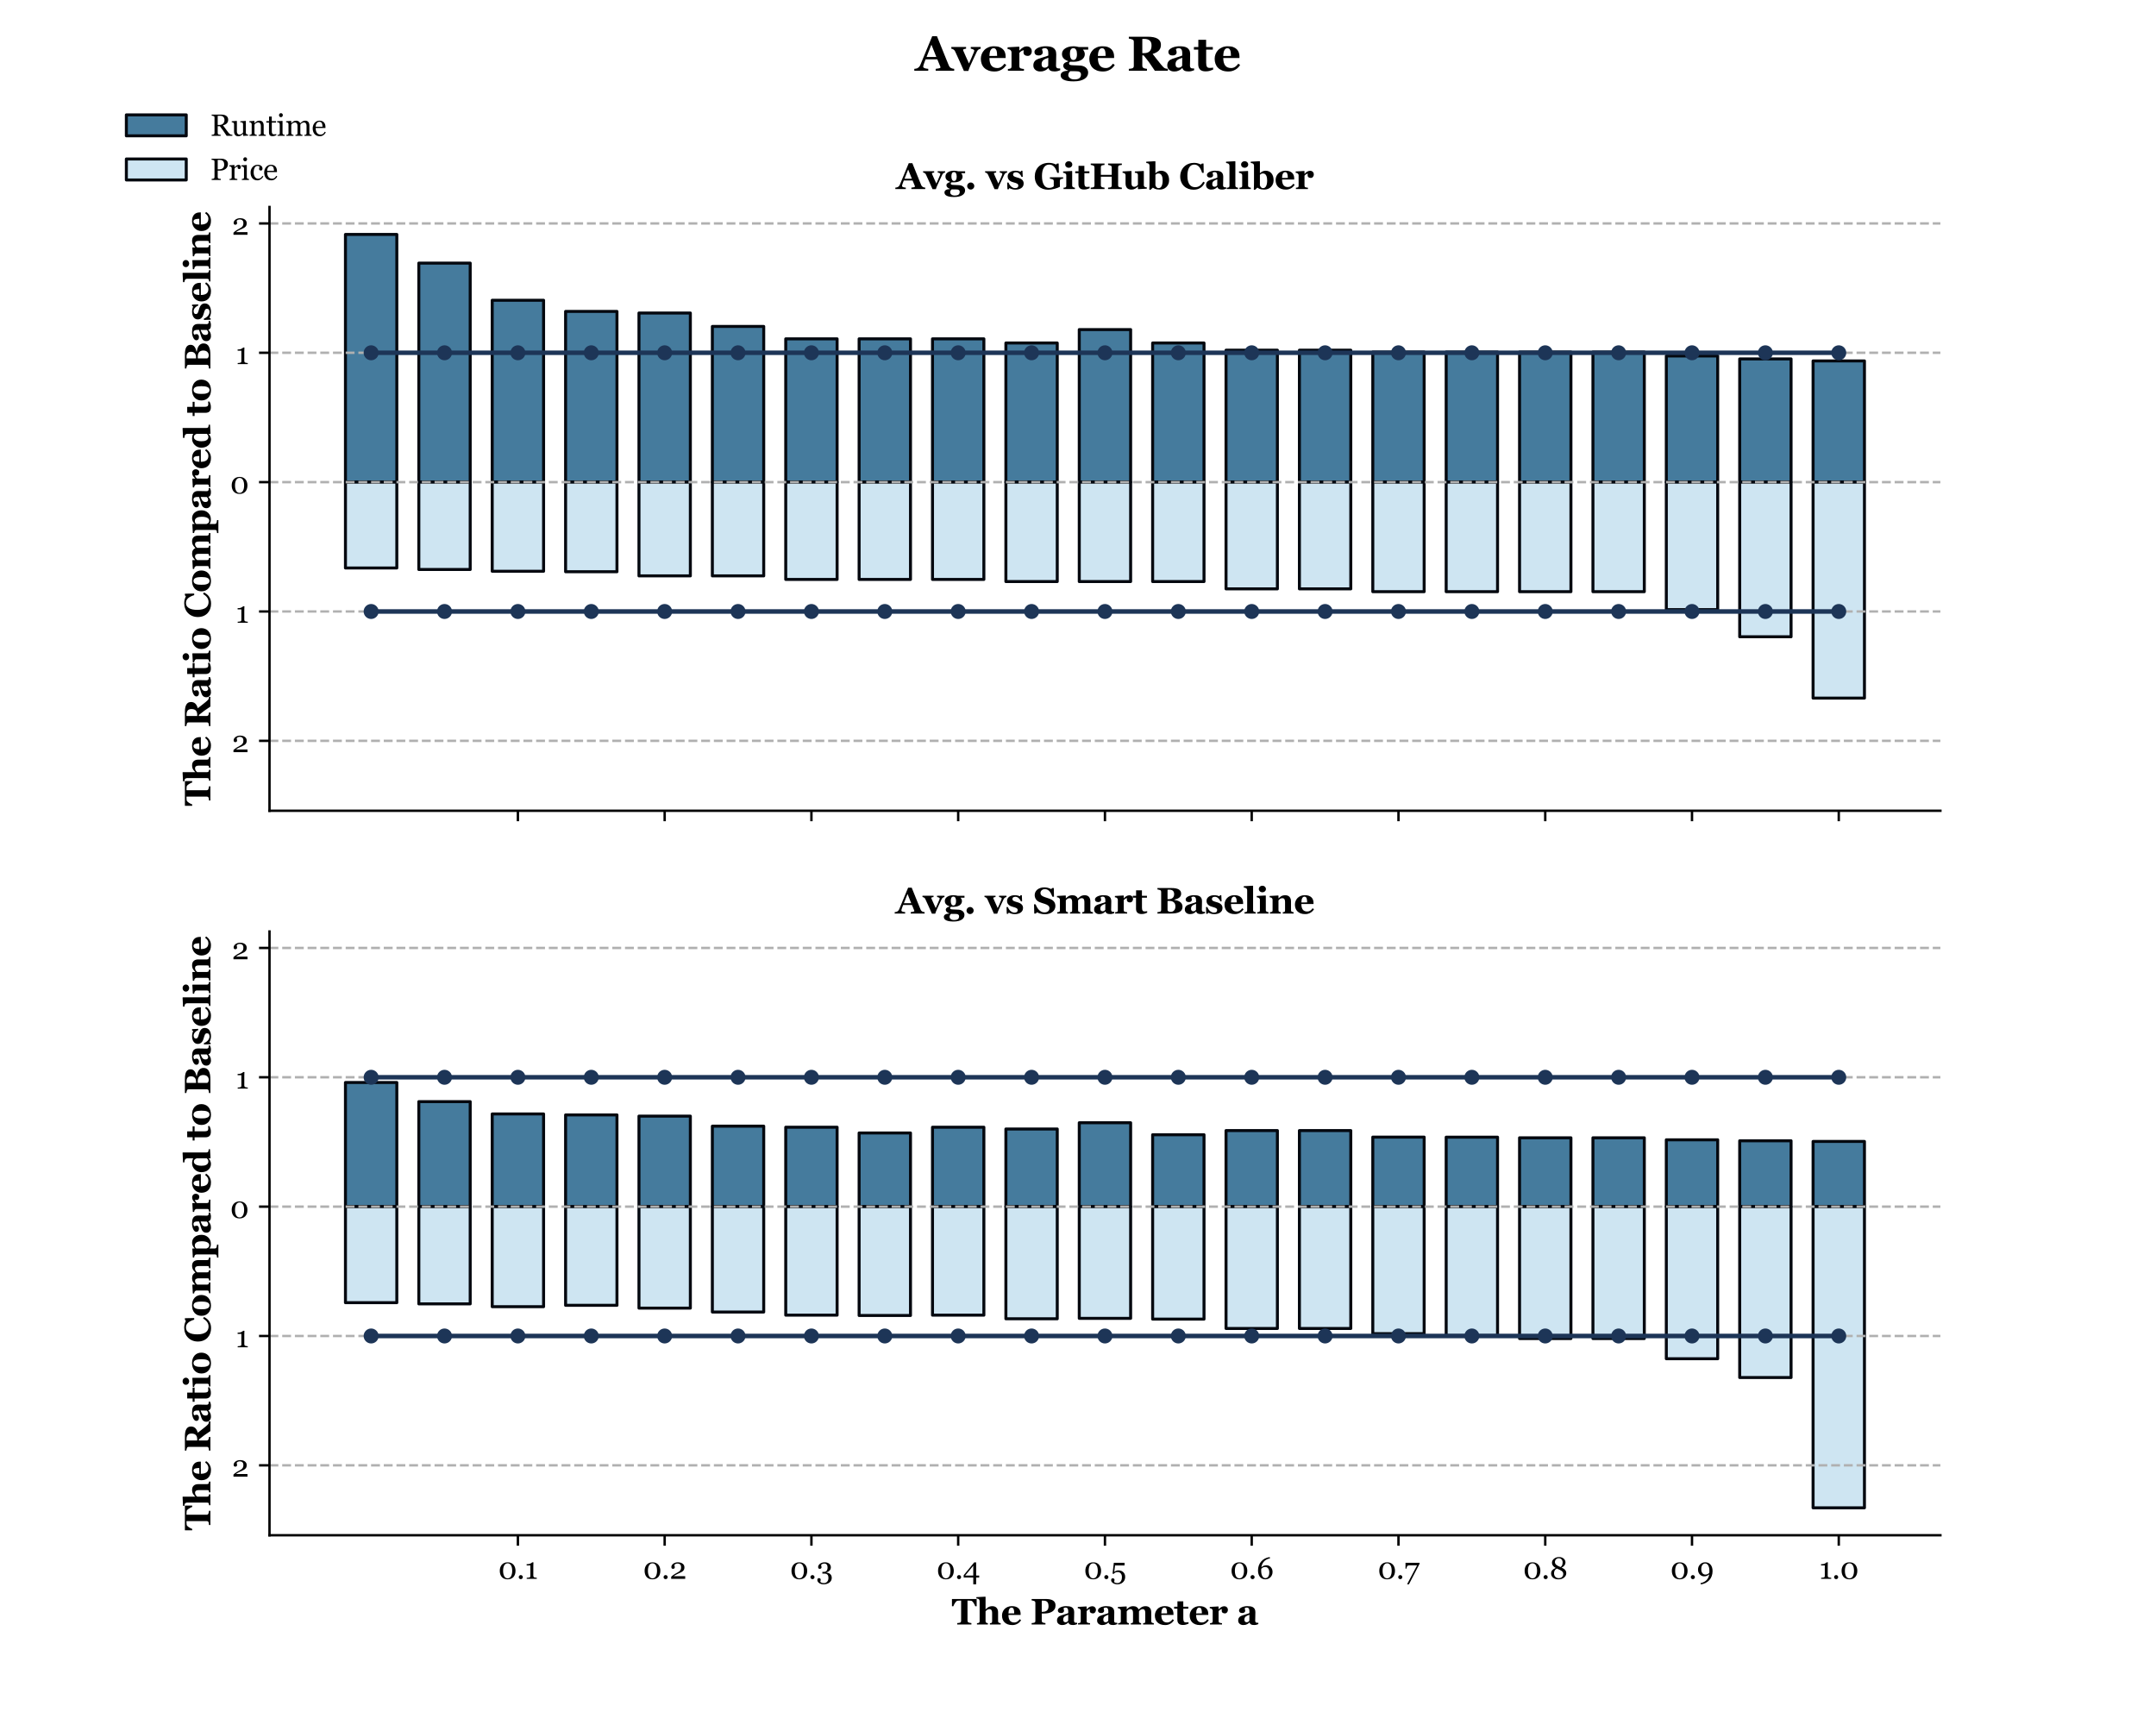 <?xml version="1.0" encoding="utf-8" standalone="no"?>
<!DOCTYPE svg PUBLIC "-//W3C//DTD SVG 1.1//EN"
  "http://www.w3.org/Graphics/SVG/1.1/DTD/svg11.dtd">
<svg xmlns:xlink="http://www.w3.org/1999/xlink" width="720pt" height="576pt" viewBox="0 0 720 576" xmlns="http://www.w3.org/2000/svg" version="1.1">
 <defs>
  <style type="text/css">*{stroke-linejoin: round; stroke-linecap: butt}</style>
 </defs>
 <g id="figure_1">
  <g id="patch_1">
   <path d="M 0 576 
L 720 576 
L 720 0 
L 0 0 
z
" style="fill: #ffffff"/>
  </g>
  <g id="axes_1">
   <g id="patch_2">
    <path d="M 90 270.72 
L 648 270.72 
L 648 69.12 
L 90 69.12 
z
" style="fill: #ffffff"/>
   </g>
   <g id="patch_3">
    <path d="M 115.364 160.99 
L 132.518 160.99 
L 132.518 78.284 
L 115.364 78.284 
z
" clip-path="url(#p8ef0f01e42)" style="fill: #457b9d; stroke: #04080f; stroke-linejoin: miter"/>
   </g>
   <g id="patch_4">
    <path d="M 139.87 160.99 
L 157.024 160.99 
L 157.024 87.856 
L 139.87 87.856 
z
" clip-path="url(#p8ef0f01e42)" style="fill: #457b9d; stroke: #04080f; stroke-linejoin: miter"/>
   </g>
   <g id="patch_5">
    <path d="M 164.375 160.99 
L 181.53 160.99 
L 181.53 100.262 
L 164.375 100.262 
z
" clip-path="url(#p8ef0f01e42)" style="fill: #457b9d; stroke: #04080f; stroke-linejoin: miter"/>
   </g>
   <g id="patch_6">
    <path d="M 188.881 160.99 
L 206.036 160.99 
L 206.036 103.991 
L 188.881 103.991 
z
" clip-path="url(#p8ef0f01e42)" style="fill: #457b9d; stroke: #04080f; stroke-linejoin: miter"/>
   </g>
   <g id="patch_7">
    <path d="M 213.387 160.99 
L 230.542 160.99 
L 230.542 104.517 
L 213.387 104.517 
z
" clip-path="url(#p8ef0f01e42)" style="fill: #457b9d; stroke: #04080f; stroke-linejoin: miter"/>
   </g>
   <g id="patch_8">
    <path d="M 237.893 160.99 
L 255.047 160.99 
L 255.047 109.006 
L 237.893 109.006 
z
" clip-path="url(#p8ef0f01e42)" style="fill: #457b9d; stroke: #04080f; stroke-linejoin: miter"/>
   </g>
   <g id="patch_9">
    <path d="M 262.399 160.99 
L 279.553 160.99 
L 279.553 113.147 
L 262.399 113.147 
z
" clip-path="url(#p8ef0f01e42)" style="fill: #457b9d; stroke: #04080f; stroke-linejoin: miter"/>
   </g>
   <g id="patch_10">
    <path d="M 286.905 160.99 
L 304.059 160.99 
L 304.059 113.147 
L 286.905 113.147 
z
" clip-path="url(#p8ef0f01e42)" style="fill: #457b9d; stroke: #04080f; stroke-linejoin: miter"/>
   </g>
   <g id="patch_11">
    <path d="M 311.411 160.99 
L 328.565 160.99 
L 328.565 113.147 
L 311.411 113.147 
z
" clip-path="url(#p8ef0f01e42)" style="fill: #457b9d; stroke: #04080f; stroke-linejoin: miter"/>
   </g>
   <g id="patch_12">
    <path d="M 335.917 160.99 
L 353.071 160.99 
L 353.071 114.536 
L 335.917 114.536 
z
" clip-path="url(#p8ef0f01e42)" style="fill: #457b9d; stroke: #04080f; stroke-linejoin: miter"/>
   </g>
   <g id="patch_13">
    <path d="M 360.423 160.99 
L 377.577 160.99 
L 377.577 110.047 
L 360.423 110.047 
z
" clip-path="url(#p8ef0f01e42)" style="fill: #457b9d; stroke: #04080f; stroke-linejoin: miter"/>
   </g>
   <g id="patch_14">
    <path d="M 384.929 160.99 
L 402.083 160.99 
L 402.083 114.536 
L 384.929 114.536 
z
" clip-path="url(#p8ef0f01e42)" style="fill: #457b9d; stroke: #04080f; stroke-linejoin: miter"/>
   </g>
   <g id="patch_15">
    <path d="M 409.435 160.99 
L 426.589 160.99 
L 426.589 116.937 
L 409.435 116.937 
z
" clip-path="url(#p8ef0f01e42)" style="fill: #457b9d; stroke: #04080f; stroke-linejoin: miter"/>
   </g>
   <g id="patch_16">
    <path d="M 433.941 160.99 
L 451.095 160.99 
L 451.095 116.937 
L 433.941 116.937 
z
" clip-path="url(#p8ef0f01e42)" style="fill: #457b9d; stroke: #04080f; stroke-linejoin: miter"/>
   </g>
   <g id="patch_17">
    <path d="M 458.447 160.99 
L 475.601 160.99 
L 475.601 117.556 
L 458.447 117.556 
z
" clip-path="url(#p8ef0f01e42)" style="fill: #457b9d; stroke: #04080f; stroke-linejoin: miter"/>
   </g>
   <g id="patch_18">
    <path d="M 482.953 160.99 
L 500.107 160.99 
L 500.107 117.556 
L 482.953 117.556 
z
" clip-path="url(#p8ef0f01e42)" style="fill: #457b9d; stroke: #04080f; stroke-linejoin: miter"/>
   </g>
   <g id="patch_19">
    <path d="M 507.458 160.99 
L 524.613 160.99 
L 524.613 117.556 
L 507.458 117.556 
z
" clip-path="url(#p8ef0f01e42)" style="fill: #457b9d; stroke: #04080f; stroke-linejoin: miter"/>
   </g>
   <g id="patch_20">
    <path d="M 531.964 160.99 
L 549.119 160.99 
L 549.119 117.556 
L 531.964 117.556 
z
" clip-path="url(#p8ef0f01e42)" style="fill: #457b9d; stroke: #04080f; stroke-linejoin: miter"/>
   </g>
   <g id="patch_21">
    <path d="M 556.47 160.99 
L 573.625 160.99 
L 573.625 118.857 
L 556.47 118.857 
z
" clip-path="url(#p8ef0f01e42)" style="fill: #457b9d; stroke: #04080f; stroke-linejoin: miter"/>
   </g>
   <g id="patch_22">
    <path d="M 580.976 160.99 
L 598.13 160.99 
L 598.13 119.846 
L 580.976 119.846 
z
" clip-path="url(#p8ef0f01e42)" style="fill: #457b9d; stroke: #04080f; stroke-linejoin: miter"/>
   </g>
   <g id="patch_23">
    <path d="M 605.482 160.99 
L 622.636 160.99 
L 622.636 120.512 
L 605.482 120.512 
z
" clip-path="url(#p8ef0f01e42)" style="fill: #457b9d; stroke: #04080f; stroke-linejoin: miter"/>
   </g>
   <g id="patch_24">
    <path d="M 115.364 160.99 
L 132.518 160.99 
L 132.518 189.662 
L 115.364 189.662 
z
" clip-path="url(#p8ef0f01e42)" style="fill: #cee5f2; stroke: #04080f; stroke-linejoin: miter"/>
   </g>
   <g id="patch_25">
    <path d="M 139.87 160.99 
L 157.024 160.99 
L 157.024 190.163 
L 139.87 190.163 
z
" clip-path="url(#p8ef0f01e42)" style="fill: #cee5f2; stroke: #04080f; stroke-linejoin: miter"/>
   </g>
   <g id="patch_26">
    <path d="M 164.375 160.99 
L 181.53 160.99 
L 181.53 190.745 
L 164.375 190.745 
z
" clip-path="url(#p8ef0f01e42)" style="fill: #cee5f2; stroke: #04080f; stroke-linejoin: miter"/>
   </g>
   <g id="patch_27">
    <path d="M 188.881 160.99 
L 206.036 160.99 
L 206.036 190.908 
L 188.881 190.908 
z
" clip-path="url(#p8ef0f01e42)" style="fill: #cee5f2; stroke: #04080f; stroke-linejoin: miter"/>
   </g>
   <g id="patch_28">
    <path d="M 213.387 160.99 
L 230.542 160.99 
L 230.542 192.296 
L 213.387 192.296 
z
" clip-path="url(#p8ef0f01e42)" style="fill: #cee5f2; stroke: #04080f; stroke-linejoin: miter"/>
   </g>
   <g id="patch_29">
    <path d="M 237.893 160.99 
L 255.047 160.99 
L 255.047 192.296 
L 237.893 192.296 
z
" clip-path="url(#p8ef0f01e42)" style="fill: #cee5f2; stroke: #04080f; stroke-linejoin: miter"/>
   </g>
   <g id="patch_30">
    <path d="M 262.399 160.99 
L 279.553 160.99 
L 279.553 193.48 
L 262.399 193.48 
z
" clip-path="url(#p8ef0f01e42)" style="fill: #cee5f2; stroke: #04080f; stroke-linejoin: miter"/>
   </g>
   <g id="patch_31">
    <path d="M 286.905 160.99 
L 304.059 160.99 
L 304.059 193.48 
L 286.905 193.48 
z
" clip-path="url(#p8ef0f01e42)" style="fill: #cee5f2; stroke: #04080f; stroke-linejoin: miter"/>
   </g>
   <g id="patch_32">
    <path d="M 311.411 160.99 
L 328.565 160.99 
L 328.565 193.48 
L 311.411 193.48 
z
" clip-path="url(#p8ef0f01e42)" style="fill: #cee5f2; stroke: #04080f; stroke-linejoin: miter"/>
   </g>
   <g id="patch_33">
    <path d="M 335.917 160.99 
L 353.071 160.99 
L 353.071 194.187 
L 335.917 194.187 
z
" clip-path="url(#p8ef0f01e42)" style="fill: #cee5f2; stroke: #04080f; stroke-linejoin: miter"/>
   </g>
   <g id="patch_34">
    <path d="M 360.423 160.99 
L 377.577 160.99 
L 377.577 194.187 
L 360.423 194.187 
z
" clip-path="url(#p8ef0f01e42)" style="fill: #cee5f2; stroke: #04080f; stroke-linejoin: miter"/>
   </g>
   <g id="patch_35">
    <path d="M 384.929 160.99 
L 402.083 160.99 
L 402.083 194.187 
L 384.929 194.187 
z
" clip-path="url(#p8ef0f01e42)" style="fill: #cee5f2; stroke: #04080f; stroke-linejoin: miter"/>
   </g>
   <g id="patch_36">
    <path d="M 409.435 160.99 
L 426.589 160.99 
L 426.589 196.627 
L 409.435 196.627 
z
" clip-path="url(#p8ef0f01e42)" style="fill: #cee5f2; stroke: #04080f; stroke-linejoin: miter"/>
   </g>
   <g id="patch_37">
    <path d="M 433.941 160.99 
L 451.095 160.99 
L 451.095 196.627 
L 433.941 196.627 
z
" clip-path="url(#p8ef0f01e42)" style="fill: #cee5f2; stroke: #04080f; stroke-linejoin: miter"/>
   </g>
   <g id="patch_38">
    <path d="M 458.447 160.99 
L 475.601 160.99 
L 475.601 197.567 
L 458.447 197.567 
z
" clip-path="url(#p8ef0f01e42)" style="fill: #cee5f2; stroke: #04080f; stroke-linejoin: miter"/>
   </g>
   <g id="patch_39">
    <path d="M 482.953 160.99 
L 500.107 160.99 
L 500.107 197.567 
L 482.953 197.567 
z
" clip-path="url(#p8ef0f01e42)" style="fill: #cee5f2; stroke: #04080f; stroke-linejoin: miter"/>
   </g>
   <g id="patch_40">
    <path d="M 507.458 160.99 
L 524.613 160.99 
L 524.613 197.567 
L 507.458 197.567 
z
" clip-path="url(#p8ef0f01e42)" style="fill: #cee5f2; stroke: #04080f; stroke-linejoin: miter"/>
   </g>
   <g id="patch_41">
    <path d="M 531.964 160.99 
L 549.119 160.99 
L 549.119 197.567 
L 531.964 197.567 
z
" clip-path="url(#p8ef0f01e42)" style="fill: #cee5f2; stroke: #04080f; stroke-linejoin: miter"/>
   </g>
   <g id="patch_42">
    <path d="M 556.47 160.99 
L 573.625 160.99 
L 573.625 203.568 
L 556.47 203.568 
z
" clip-path="url(#p8ef0f01e42)" style="fill: #cee5f2; stroke: #04080f; stroke-linejoin: miter"/>
   </g>
   <g id="patch_43">
    <path d="M 580.976 160.99 
L 598.13 160.99 
L 598.13 212.628 
L 580.976 212.628 
z
" clip-path="url(#p8ef0f01e42)" style="fill: #cee5f2; stroke: #04080f; stroke-linejoin: miter"/>
   </g>
   <g id="patch_44">
    <path d="M 605.482 160.99 
L 622.636 160.99 
L 622.636 233.101 
L 605.482 233.101 
z
" clip-path="url(#p8ef0f01e42)" style="fill: #cee5f2; stroke: #04080f; stroke-linejoin: miter"/>
   </g>
   <g id="matplotlib.axis_1">
    <g id="xtick_1">
     <g id="line2d_1">
      <defs>
       <path id="m23e085d58a" d="M 0 0 
L 0 3.5 
" style="stroke: #000000; stroke-width: 0.8"/>
      </defs>
      <g>
       <use xlink:href="#m23e085d58a" x="172.953" y="270.72" style="stroke: #000000; stroke-width: 0.8"/>
      </g>
     </g>
    </g>
    <g id="xtick_2">
     <g id="line2d_2">
      <g>
       <use xlink:href="#m23e085d58a" x="221.964" y="270.72" style="stroke: #000000; stroke-width: 0.8"/>
      </g>
     </g>
    </g>
    <g id="xtick_3">
     <g id="line2d_3">
      <g>
       <use xlink:href="#m23e085d58a" x="270.976" y="270.72" style="stroke: #000000; stroke-width: 0.8"/>
      </g>
     </g>
    </g>
    <g id="xtick_4">
     <g id="line2d_4">
      <g>
       <use xlink:href="#m23e085d58a" x="319.988" y="270.72" style="stroke: #000000; stroke-width: 0.8"/>
      </g>
     </g>
    </g>
    <g id="xtick_5">
     <g id="line2d_5">
      <g>
       <use xlink:href="#m23e085d58a" x="369" y="270.72" style="stroke: #000000; stroke-width: 0.8"/>
      </g>
     </g>
    </g>
    <g id="xtick_6">
     <g id="line2d_6">
      <g>
       <use xlink:href="#m23e085d58a" x="418.012" y="270.72" style="stroke: #000000; stroke-width: 0.8"/>
      </g>
     </g>
    </g>
    <g id="xtick_7">
     <g id="line2d_7">
      <g>
       <use xlink:href="#m23e085d58a" x="467.024" y="270.72" style="stroke: #000000; stroke-width: 0.8"/>
      </g>
     </g>
    </g>
    <g id="xtick_8">
     <g id="line2d_8">
      <g>
       <use xlink:href="#m23e085d58a" x="516.036" y="270.72" style="stroke: #000000; stroke-width: 0.8"/>
      </g>
     </g>
    </g>
    <g id="xtick_9">
     <g id="line2d_9">
      <g>
       <use xlink:href="#m23e085d58a" x="565.047" y="270.72" style="stroke: #000000; stroke-width: 0.8"/>
      </g>
     </g>
    </g>
    <g id="xtick_10">
     <g id="line2d_10">
      <g>
       <use xlink:href="#m23e085d58a" x="614.059" y="270.72" style="stroke: #000000; stroke-width: 0.8"/>
      </g>
     </g>
    </g>
   </g>
   <g id="matplotlib.axis_2">
    <g id="ytick_1">
     <g id="line2d_11">
      <path d="M 90 74.607 
L 648 74.607 
" clip-path="url(#p8ef0f01e42)" style="fill: none; stroke-dasharray: 2.96,1.28; stroke-dashoffset: 0; stroke: #b0b0b0; stroke-width: 0.8"/>
     </g>
     <g id="line2d_12">
      <defs>
       <path id="md5ff69d8b3" d="M 0 0 
L -3.5 0 
" style="stroke: #000000; stroke-width: 0.8"/>
      </defs>
      <g>
       <use xlink:href="#md5ff69d8b3" x="90" y="74.607" style="stroke: #000000; stroke-width: 0.8"/>
      </g>
     </g>
     <g id="text_1">
      <!-- 2 -->
      <g transform="translate(77.414 78.386) scale(0.1 -0.1)">
       <defs>
        <path id="Georgia-32" d="M 3272 0 
L 344 0 
L 344 425 
Q 428 522 578 642 
Q 728 763 934 903 
Q 1059 988 1234 1088 
Q 1409 1188 1631 1306 
Q 1878 1438 2011 1538 
Q 2144 1638 2253 1784 
Q 2325 1881 2369 2026 
Q 2413 2172 2413 2441 
Q 2413 2831 2203 3014 
Q 1994 3197 1666 3197 
Q 1463 3197 1281 3117 
Q 1100 3038 1009 2897 
Q 1031 2797 1064 2659 
Q 1097 2522 1097 2391 
Q 1097 2272 998 2180 
Q 900 2088 706 2088 
Q 550 2088 465 2195 
Q 381 2303 381 2484 
Q 381 2653 475 2823 
Q 569 2994 744 3138 
Q 916 3278 1169 3365 
Q 1422 3453 1716 3453 
Q 2356 3453 2732 3167 
Q 3109 2881 3109 2403 
Q 3109 2175 3042 1987 
Q 2975 1800 2825 1656 
Q 2659 1497 2437 1383 
Q 2216 1269 1759 1066 
Q 1488 944 1253 811 
Q 1019 678 869 553 
L 3272 553 
L 3272 0 
z
" transform="scale(0.016)"/>
       </defs>
       <use xlink:href="#Georgia-32"/>
      </g>
     </g>
    </g>
    <g id="ytick_2">
     <g id="line2d_13">
      <path d="M 90 117.799 
L 648 117.799 
" clip-path="url(#p8ef0f01e42)" style="fill: none; stroke-dasharray: 2.96,1.28; stroke-dashoffset: 0; stroke: #b0b0b0; stroke-width: 0.8"/>
     </g>
     <g id="line2d_14">
      <g>
       <use xlink:href="#md5ff69d8b3" x="90" y="117.799" style="stroke: #000000; stroke-width: 0.8"/>
      </g>
     </g>
     <g id="text_2">
      <!-- 1 -->
      <g transform="translate(78.703 121.578) scale(0.1 -0.1)">
       <defs>
        <path id="Georgia-31" d="M 2528 0 
L 422 0 
L 422 222 
Q 516 228 714 248 
Q 913 269 988 291 
Q 1084 322 1136 392 
Q 1188 463 1188 603 
L 1188 2797 
L 409 2797 
L 409 3059 
L 581 3059 
Q 919 3059 1186 3184 
Q 1453 3309 1569 3453 
L 1828 3453 
Q 1819 3250 1809 2978 
Q 1800 2706 1800 2491 
L 1800 638 
Q 1800 528 1848 442 
Q 1897 356 1988 316 
Q 2069 281 2253 253 
Q 2438 225 2528 222 
L 2528 0 
z
" transform="scale(0.016)"/>
       </defs>
       <use xlink:href="#Georgia-31"/>
      </g>
     </g>
    </g>
    <g id="ytick_3">
     <g id="line2d_15">
      <path d="M 90 160.99 
L 648 160.99 
" clip-path="url(#p8ef0f01e42)" style="fill: none; stroke-dasharray: 2.96,1.28; stroke-dashoffset: 0; stroke: #b0b0b0; stroke-width: 0.8"/>
     </g>
     <g id="line2d_16">
      <g>
       <use xlink:href="#md5ff69d8b3" x="90" y="160.99" style="stroke: #000000; stroke-width: 0.8"/>
      </g>
     </g>
     <g id="text_3">
      <!-- 0 -->
      <g transform="translate(76.862 164.77) scale(0.1 -0.1)">
       <defs>
        <path id="Georgia-30" d="M 3209 2919 
Q 3409 2678 3507 2354 
Q 3606 2031 3606 1678 
Q 3606 1253 3484 917 
Q 3363 581 3150 359 
Q 2931 131 2631 15 
Q 2331 -100 1963 -100 
Q 1559 -100 1243 34 
Q 928 169 731 403 
Q 525 647 423 973 
Q 322 1300 322 1678 
Q 322 2050 420 2362 
Q 519 2675 728 2928 
Q 928 3172 1243 3312 
Q 1559 3453 1966 3453 
Q 2394 3453 2700 3309 
Q 3006 3166 3209 2919 
z
M 2916 1678 
Q 2916 2422 2661 2831 
Q 2406 3241 1969 3241 
Q 1525 3241 1269 2831 
Q 1013 2422 1013 1678 
Q 1013 972 1258 542 
Q 1503 113 1963 113 
Q 2422 113 2669 542 
Q 2916 972 2916 1678 
z
" transform="scale(0.016)"/>
       </defs>
       <use xlink:href="#Georgia-30"/>
      </g>
     </g>
    </g>
    <g id="ytick_4">
     <g id="line2d_17">
      <path d="M 90 204.182 
L 648 204.182 
" clip-path="url(#p8ef0f01e42)" style="fill: none; stroke-dasharray: 2.96,1.28; stroke-dashoffset: 0; stroke: #b0b0b0; stroke-width: 0.8"/>
     </g>
     <g id="line2d_18">
      <g>
       <use xlink:href="#md5ff69d8b3" x="90" y="204.182" style="stroke: #000000; stroke-width: 0.8"/>
      </g>
     </g>
     <g id="text_4">
      <!-- 1 -->
      <g transform="translate(78.703 207.962) scale(0.1 -0.1)">
       <use xlink:href="#Georgia-31"/>
      </g>
     </g>
    </g>
    <g id="ytick_5">
     <g id="line2d_19">
      <path d="M 90 247.374 
L 648 247.374 
" clip-path="url(#p8ef0f01e42)" style="fill: none; stroke-dasharray: 2.96,1.28; stroke-dashoffset: 0; stroke: #b0b0b0; stroke-width: 0.8"/>
     </g>
     <g id="line2d_20">
      <g>
       <use xlink:href="#md5ff69d8b3" x="90" y="247.374" style="stroke: #000000; stroke-width: 0.8"/>
      </g>
     </g>
     <g id="text_5">
      <!-- 2 -->
      <g transform="translate(77.414 251.153) scale(0.1 -0.1)">
       <use xlink:href="#Georgia-32"/>
      </g>
     </g>
    </g>
    <g id="text_6">
     <!-- The Ratio Compared to Baseline -->
     <g transform="translate(70.26 269.138) rotate(-90) scale(0.12 -0.12)">
      <defs>
       <path id="Georgia-Bold-54" d="M 4338 3166 
L 4097 3166 
Q 4000 3450 3786 3775 
Q 3572 4100 3391 4125 
Q 3291 4138 3144 4147 
Q 2997 4156 2891 4156 
L 2744 4156 
L 2744 678 
Q 2744 566 2784 480 
Q 2825 394 2944 344 
Q 3016 316 3167 286 
Q 3319 256 3425 244 
L 3425 0 
L 953 0 
L 953 244 
Q 1044 253 1208 270 
Q 1372 288 1431 313 
Q 1553 363 1593 447 
Q 1634 531 1634 647 
L 1634 4156 
L 1488 4156 
Q 1381 4156 1234 4147 
Q 1088 4138 988 4125 
Q 806 4100 592 3775 
Q 378 3450 281 3166 
L 41 3166 
L 41 4434 
L 4338 4434 
L 4338 3166 
z
" transform="scale(0.016)"/>
       <path id="Georgia-Bold-68" d="M 4244 0 
L 2363 0 
L 2363 228 
Q 2425 234 2509 243 
Q 2594 253 2634 275 
Q 2700 309 2726 375 
Q 2753 441 2753 569 
L 2753 2031 
Q 2753 2353 2633 2512 
Q 2513 2672 2291 2672 
Q 2166 2672 2058 2634 
Q 1950 2597 1847 2525 
Q 1756 2463 1701 2397 
Q 1647 2331 1609 2281 
L 1609 603 
Q 1609 488 1637 420 
Q 1666 353 1744 309 
Q 1791 281 1867 259 
Q 1944 238 2016 228 
L 2016 0 
L 116 0 
L 116 228 
Q 197 234 273 243 
Q 350 253 409 275 
Q 509 313 545 383 
Q 581 453 581 569 
L 581 4053 
Q 581 4153 534 4265 
Q 488 4378 403 4434 
Q 341 4475 222 4498 
Q 103 4522 9 4528 
L 9 4756 
L 1563 4838 
L 1609 4788 
L 1609 2638 
L 1622 2638 
Q 1741 2744 1836 2830 
Q 1931 2916 2069 3003 
Q 2184 3078 2370 3131 
Q 2556 3184 2772 3184 
Q 3278 3184 3533 2893 
Q 3788 2603 3788 2128 
L 3788 597 
Q 3788 481 3822 412 
Q 3856 344 3950 303 
Q 4006 278 4075 259 
Q 4144 241 4244 228 
L 4244 0 
z
" transform="scale(0.016)"/>
       <path id="Georgia-Bold-65" d="M 3541 747 
Q 3431 569 3276 411 
Q 3122 253 2925 141 
Q 2716 22 2502 -39 
Q 2288 -100 2009 -100 
Q 1547 -100 1211 31 
Q 875 163 656 384 
Q 438 606 330 907 
Q 222 1209 222 1563 
Q 222 1881 339 2173 
Q 456 2466 672 2694 
Q 884 2916 1207 3053 
Q 1531 3191 1931 3191 
Q 2369 3191 2650 3084 
Q 2931 2978 3116 2791 
Q 3294 2613 3375 2370 
Q 3456 2128 3456 1863 
L 3456 1659 
L 1344 1659 
Q 1344 1019 1591 684 
Q 1838 350 2375 350 
Q 2669 350 2903 511 
Q 3138 672 3303 919 
L 3541 747 
z
M 2347 1934 
Q 2347 2122 2328 2319 
Q 2309 2516 2263 2641 
Q 2209 2788 2117 2863 
Q 2025 2938 1884 2938 
Q 1644 2938 1500 2694 
Q 1356 2450 1344 1922 
L 2347 1934 
z
" transform="scale(0.016)"/>
       <path id="Georgia-Bold-20" transform="scale(0.016)"/>
       <path id="Georgia-Bold-52" d="M 5306 0 
L 3606 0 
Q 3166 675 2873 1075 
Q 2581 1475 2147 2000 
L 1975 2000 
L 1975 653 
Q 1975 541 2017 462 
Q 2059 384 2178 331 
Q 2238 306 2364 279 
Q 2491 253 2581 244 
L 2581 0 
L 216 0 
L 216 244 
Q 306 253 454 270 
Q 603 288 666 313 
Q 784 363 825 439 
Q 866 516 866 634 
L 866 3763 
Q 866 3875 831 3950 
Q 797 4025 666 4081 
Q 566 4122 430 4150 
Q 294 4178 216 4191 
L 216 4434 
L 2703 4434 
Q 3538 4434 3970 4173 
Q 4403 3913 4403 3384 
Q 4403 2919 4136 2636 
Q 3869 2353 3322 2194 
Q 3534 1919 3817 1556 
Q 4100 1194 4406 816 
Q 4503 694 4670 517 
Q 4838 341 4966 300 
Q 5038 278 5148 262 
Q 5259 247 5306 244 
L 5306 0 
z
M 3178 3297 
Q 3178 3741 2929 3945 
Q 2681 4150 2222 4150 
L 1975 4150 
L 1975 2294 
L 2213 2294 
Q 2672 2294 2925 2534 
Q 3178 2775 3178 3297 
z
" transform="scale(0.016)"/>
       <path id="Georgia-Bold-61" d="M 3753 66 
Q 3616 6 3428 -44 
Q 3241 -94 3031 -94 
Q 2647 -94 2465 20 
Q 2284 134 2219 347 
L 2200 347 
Q 2094 241 1995 166 
Q 1897 91 1784 38 
Q 1638 -31 1502 -64 
Q 1366 -97 1122 -97 
Q 759 -97 503 117 
Q 247 331 247 684 
Q 247 888 303 1030 
Q 359 1172 463 1281 
Q 556 1381 679 1447 
Q 803 1513 950 1569 
Q 1231 1672 1625 1783 
Q 2019 1894 2200 1981 
L 2200 2281 
Q 2200 2359 2187 2487 
Q 2175 2616 2134 2703 
Q 2091 2803 1997 2872 
Q 1903 2941 1750 2941 
Q 1613 2941 1520 2902 
Q 1428 2863 1372 2822 
Q 1381 2759 1425 2631 
Q 1469 2503 1469 2384 
Q 1469 2331 1441 2251 
Q 1413 2172 1359 2125 
Q 1288 2063 1198 2028 
Q 1109 1994 925 1994 
Q 663 1994 528 2120 
Q 394 2247 394 2450 
Q 394 2625 533 2764 
Q 672 2903 872 2994 
Q 1069 3088 1325 3139 
Q 1581 3191 1800 3191 
Q 2103 3191 2356 3155 
Q 2609 3119 2813 3006 
Q 3006 2897 3120 2689 
Q 3234 2481 3234 2147 
Q 3234 1794 3220 1309 
Q 3206 825 3206 672 
Q 3206 531 3248 450 
Q 3291 369 3378 328 
Q 3431 303 3545 298 
Q 3659 294 3753 294 
L 3753 66 
z
M 2200 1694 
Q 2025 1634 1853 1557 
Q 1681 1481 1572 1397 
Q 1456 1309 1390 1173 
Q 1325 1038 1325 853 
Q 1325 609 1436 500 
Q 1547 391 1709 391 
Q 1881 391 1992 461 
Q 2103 531 2188 634 
L 2200 1694 
z
" transform="scale(0.016)"/>
       <path id="Georgia-Bold-74" d="M 2506 144 
Q 2306 56 2078 -14 
Q 1850 -84 1522 -84 
Q 1034 -84 798 153 
Q 563 391 563 831 
L 563 2750 
L 0 2750 
L 0 3088 
L 575 3088 
L 575 4034 
L 1591 4034 
L 1591 3088 
L 2466 3088 
L 2466 2750 
L 1597 2750 
L 1597 1038 
Q 1597 672 1698 519 
Q 1800 366 2063 366 
Q 2147 366 2297 378 
Q 2447 391 2506 406 
L 2506 144 
z
" transform="scale(0.016)"/>
       <path id="Georgia-Bold-69" d="M 2156 0 
L 181 0 
L 181 228 
Q 263 234 341 243 
Q 419 253 475 275 
Q 575 313 615 383 
Q 656 453 656 569 
L 656 2388 
Q 656 2497 606 2580 
Q 556 2663 481 2713 
Q 425 2750 311 2784 
Q 197 2819 103 2828 
L 103 3056 
L 1634 3138 
L 1681 3091 
L 1681 609 
Q 1681 500 1728 423 
Q 1775 347 1863 309 
Q 1925 281 2000 259 
Q 2075 238 2156 228 
L 2156 0 
z
M 1700 4263 
Q 1700 4025 1517 3858 
Q 1334 3691 1084 3691 
Q 831 3691 648 3858 
Q 466 4025 466 4263 
Q 466 4500 648 4669 
Q 831 4838 1084 4838 
Q 1338 4838 1519 4669 
Q 1700 4500 1700 4263 
z
" transform="scale(0.016)"/>
       <path id="Georgia-Bold-6f" d="M 3372 2731 
Q 3603 2516 3725 2216 
Q 3847 1916 3847 1566 
Q 3847 1219 3726 911 
Q 3606 603 3375 384 
Q 3128 150 2786 25 
Q 2444 -100 2003 -100 
Q 1622 -100 1301 9 
Q 981 119 734 338 
Q 497 547 359 855 
Q 222 1163 222 1544 
Q 222 1919 342 2211 
Q 463 2503 703 2731 
Q 934 2950 1273 3070 
Q 1613 3191 2031 3191 
Q 2469 3191 2801 3070 
Q 3134 2950 3372 2731 
z
M 2572 566 
Q 2641 741 2673 991 
Q 2706 1241 2706 1572 
Q 2706 1791 2675 2072 
Q 2644 2353 2581 2516 
Q 2506 2713 2373 2825 
Q 2241 2938 2038 2938 
Q 1816 2938 1683 2816 
Q 1550 2694 1478 2500 
Q 1413 2322 1388 2083 
Q 1363 1844 1363 1584 
Q 1363 1244 1384 1020 
Q 1406 797 1491 572 
Q 1563 378 1697 265 
Q 1831 153 2038 153 
Q 2225 153 2359 258 
Q 2494 363 2572 566 
z
" transform="scale(0.016)"/>
       <path id="Georgia-Bold-43" d="M 2541 -119 
Q 2053 -119 1628 39 
Q 1203 197 888 497 
Q 578 791 400 1223 
Q 222 1656 222 2175 
Q 222 2691 401 3130 
Q 581 3569 906 3891 
Q 1225 4206 1672 4379 
Q 2119 4553 2628 4553 
Q 2997 4553 3300 4464 
Q 3603 4375 3813 4263 
L 4006 4434 
L 4278 4434 
L 4306 2816 
L 4031 2816 
Q 3797 3556 3469 3903 
Q 3141 4250 2669 4250 
Q 2081 4250 1775 3733 
Q 1469 3216 1469 2281 
Q 1469 1753 1573 1379 
Q 1678 1006 1847 778 
Q 2028 541 2275 430 
Q 2522 319 2822 319 
Q 3259 319 3601 556 
Q 3944 794 4225 1275 
L 4494 1113 
Q 4359 838 4187 620 
Q 4016 403 3791 247 
Q 3544 75 3245 -22 
Q 2947 -119 2541 -119 
z
" transform="scale(0.016)"/>
       <path id="Georgia-Bold-6d" d="M 6391 0 
L 4528 0 
L 4528 228 
Q 4597 238 4672 244 
Q 4747 250 4797 275 
Q 4866 306 4884 379 
Q 4903 453 4903 569 
L 4903 2028 
Q 4903 2350 4789 2511 
Q 4675 2672 4463 2672 
Q 4328 2672 4223 2630 
Q 4119 2588 4031 2525 
Q 3941 2459 3891 2393 
Q 3841 2328 3806 2281 
L 3806 603 
Q 3806 491 3832 420 
Q 3859 350 3931 309 
Q 3981 281 4045 259 
Q 4109 238 4181 228 
L 4181 0 
L 2397 0 
L 2397 228 
Q 2456 234 2540 243 
Q 2625 253 2666 275 
Q 2731 309 2751 375 
Q 2772 441 2772 569 
L 2772 2028 
Q 2772 2350 2658 2511 
Q 2544 2672 2331 2672 
Q 2197 2672 2092 2630 
Q 1988 2588 1900 2525 
Q 1809 2459 1759 2393 
Q 1709 2328 1675 2281 
L 1675 603 
Q 1675 494 1703 422 
Q 1731 350 1803 309 
Q 1853 281 1917 259 
Q 1981 238 2053 228 
L 2053 0 
L 181 0 
L 181 228 
Q 263 234 341 243 
Q 419 253 475 275 
Q 575 313 612 383 
Q 650 453 650 569 
L 650 2388 
Q 650 2488 597 2583 
Q 544 2678 469 2731 
Q 413 2769 327 2794 
Q 241 2819 138 2828 
L 138 3056 
L 1628 3138 
L 1675 3091 
L 1675 2650 
L 1688 2650 
Q 1775 2728 1895 2836 
Q 2016 2944 2122 3009 
Q 2238 3084 2419 3134 
Q 2600 3184 2816 3184 
Q 3172 3184 3411 3029 
Q 3650 2875 3750 2619 
L 3778 2619 
Q 3869 2703 4000 2817 
Q 4131 2931 4241 3000 
Q 4363 3078 4552 3131 
Q 4741 3184 4956 3184 
Q 5428 3184 5683 2906 
Q 5938 2628 5938 2116 
L 5938 597 
Q 5938 481 5972 411 
Q 6006 341 6097 303 
Q 6147 281 6220 259 
Q 6294 238 6391 228 
L 6391 0 
z
" transform="scale(0.016)"/>
       <path id="Georgia-Bold-70" d="M 3988 1522 
Q 3988 863 3547 391 
Q 3106 -81 2431 -81 
Q 2131 -81 1943 -20 
Q 1756 41 1634 128 
L 1609 128 
L 1609 -750 
Q 1609 -859 1657 -940 
Q 1706 -1022 1794 -1059 
Q 1878 -1094 2033 -1122 
Q 2188 -1150 2291 -1156 
L 2291 -1388 
L 34 -1388 
L 34 -1156 
Q 113 -1150 231 -1133 
Q 350 -1116 409 -1097 
Q 509 -1063 545 -980 
Q 581 -897 581 -791 
L 581 2406 
Q 572 2509 533 2587 
Q 494 2666 409 2725 
Q 347 2766 244 2792 
Q 141 2819 41 2828 
L 41 3056 
L 1563 3138 
L 1609 3097 
L 1609 2750 
L 1634 2744 
Q 1841 2953 2092 3068 
Q 2344 3184 2591 3184 
Q 3238 3184 3613 2726 
Q 3988 2269 3988 1522 
z
M 2866 1509 
Q 2866 1744 2831 1958 
Q 2797 2172 2709 2341 
Q 2625 2509 2486 2609 
Q 2347 2709 2147 2709 
Q 1944 2709 1822 2639 
Q 1700 2569 1609 2456 
L 1609 684 
Q 1628 622 1681 523 
Q 1734 425 1788 366 
Q 1866 281 1966 240 
Q 2066 200 2184 200 
Q 2494 200 2680 533 
Q 2866 866 2866 1509 
z
" transform="scale(0.016)"/>
       <path id="Georgia-Bold-72" d="M 3294 2528 
Q 3294 2291 3147 2111 
Q 3000 1931 2759 1931 
Q 2531 1931 2373 2047 
Q 2216 2163 2216 2388 
Q 2216 2497 2231 2558 
Q 2247 2619 2259 2672 
Q 2116 2666 1956 2572 
Q 1797 2478 1675 2322 
L 1675 606 
Q 1675 497 1709 425 
Q 1744 353 1825 313 
Q 1894 278 2048 254 
Q 2203 231 2272 228 
L 2272 0 
L 181 0 
L 181 228 
Q 259 234 339 245 
Q 419 256 475 275 
Q 575 309 612 381 
Q 650 453 650 569 
L 650 2388 
Q 650 2500 597 2589 
Q 544 2678 469 2731 
Q 413 2769 327 2794 
Q 241 2819 138 2828 
L 138 3056 
L 1628 3138 
L 1675 3091 
L 1675 2638 
L 1688 2638 
Q 1903 2888 2145 3030 
Q 2388 3172 2650 3172 
Q 2941 3172 3117 2992 
Q 3294 2813 3294 2528 
z
" transform="scale(0.016)"/>
       <path id="Georgia-Bold-64" d="M 4222 66 
L 2681 -25 
L 2634 19 
L 2634 306 
L 2613 313 
Q 2459 147 2198 23 
Q 1938 -100 1672 -100 
Q 1041 -100 631 369 
Q 222 838 222 1581 
Q 222 2241 680 2712 
Q 1138 3184 1788 3184 
Q 2044 3184 2269 3126 
Q 2494 3069 2628 2991 
L 2628 4013 
Q 2628 4128 2581 4229 
Q 2534 4331 2456 4388 
Q 2359 4456 2214 4486 
Q 2069 4516 1922 4528 
L 1922 4756 
L 3609 4838 
L 3656 4788 
L 3656 691 
Q 3656 572 3695 490 
Q 3734 409 3822 363 
Q 3888 328 4014 312 
Q 4141 297 4222 294 
L 4222 66 
z
M 2628 622 
L 2628 2388 
Q 2606 2459 2567 2546 
Q 2528 2634 2459 2713 
Q 2397 2778 2292 2828 
Q 2188 2878 2056 2878 
Q 1744 2878 1544 2525 
Q 1344 2172 1344 1528 
Q 1344 1275 1380 1073 
Q 1416 872 1506 706 
Q 1597 541 1739 447 
Q 1881 353 2081 353 
Q 2272 353 2397 426 
Q 2522 500 2628 622 
z
" transform="scale(0.016)"/>
       <path id="Georgia-Bold-42" d="M 4131 2034 
Q 4331 1897 4456 1689 
Q 4581 1481 4581 1200 
Q 4581 863 4439 630 
Q 4297 397 4031 263 
Q 3750 119 3383 59 
Q 3016 0 2519 0 
L 216 0 
L 216 244 
Q 313 253 459 272 
Q 606 291 666 316 
Q 781 363 823 439 
Q 866 516 866 638 
L 866 3763 
Q 866 3875 831 3950 
Q 797 4025 666 4081 
Q 569 4122 441 4148 
Q 313 4175 216 4191 
L 216 4434 
L 2625 4434 
Q 3534 4434 3937 4184 
Q 4341 3934 4341 3447 
Q 4341 3222 4250 3051 
Q 4159 2881 3991 2756 
Q 3838 2641 3625 2556 
Q 3413 2472 3169 2416 
L 3169 2356 
Q 3413 2331 3675 2248 
Q 3938 2166 4131 2034 
z
M 3125 3369 
Q 3125 3738 2917 3944 
Q 2709 4150 2294 4150 
Q 2234 4150 2139 4145 
Q 2044 4141 1975 4138 
L 1975 2494 
L 2138 2494 
Q 2644 2494 2884 2730 
Q 3125 2966 3125 3369 
z
M 3344 1241 
Q 3344 1703 3069 1950 
Q 2794 2197 2278 2197 
Q 2219 2197 2120 2192 
Q 2022 2188 1975 2184 
L 1975 563 
Q 2003 447 2150 367 
Q 2297 288 2506 288 
Q 2878 288 3111 538 
Q 3344 788 3344 1241 
z
" transform="scale(0.016)"/>
       <path id="Georgia-Bold-73" d="M 1628 -106 
Q 1325 -106 1036 -17 
Q 747 72 588 172 
L 494 -41 
L 250 -41 
L 209 1125 
L 438 1125 
Q 484 984 593 807 
Q 703 631 844 491 
Q 991 350 1180 253 
Q 1369 156 1584 156 
Q 1869 156 2008 267 
Q 2147 378 2147 609 
Q 2147 734 2084 815 
Q 2022 897 1913 956 
Q 1791 1019 1645 1062 
Q 1500 1106 1288 1169 
Q 1075 1231 923 1295 
Q 772 1359 609 1497 
Q 469 1619 384 1791 
Q 300 1963 300 2200 
Q 300 2641 670 2912 
Q 1041 3184 1641 3184 
Q 1925 3184 2164 3126 
Q 2403 3069 2566 3000 
L 2631 3184 
L 2869 3184 
L 2919 2119 
L 2697 2119 
Q 2588 2444 2322 2680 
Q 2056 2916 1750 2916 
Q 1509 2916 1371 2816 
Q 1234 2716 1234 2538 
Q 1234 2300 1436 2194 
Q 1638 2088 2000 1994 
Q 2559 1850 2818 1601 
Q 3078 1353 3078 969 
Q 3078 456 2676 175 
Q 2275 -106 1628 -106 
z
" transform="scale(0.016)"/>
       <path id="Georgia-Bold-6c" d="M 2084 0 
L 125 0 
L 125 228 
Q 206 234 282 243 
Q 359 253 419 275 
Q 519 313 555 383 
Q 591 453 591 569 
L 591 4031 
Q 591 4150 542 4251 
Q 494 4353 413 4406 
Q 350 4447 223 4484 
Q 97 4522 0 4528 
L 0 4756 
L 1572 4838 
L 1619 4788 
L 1619 609 
Q 1619 494 1659 422 
Q 1700 350 1791 309 
Q 1853 281 1922 259 
Q 1991 238 2084 228 
L 2084 0 
z
" transform="scale(0.016)"/>
       <path id="Georgia-Bold-6e" d="M 4306 0 
L 2425 0 
L 2425 228 
Q 2484 234 2568 243 
Q 2653 253 2697 275 
Q 2763 309 2791 375 
Q 2819 441 2819 569 
L 2819 2031 
Q 2819 2350 2701 2511 
Q 2584 2672 2356 2672 
Q 2231 2672 2123 2634 
Q 2016 2597 1913 2525 
Q 1822 2463 1767 2397 
Q 1713 2331 1675 2281 
L 1675 603 
Q 1675 494 1706 420 
Q 1738 347 1809 309 
Q 1859 281 1934 259 
Q 2009 238 2081 228 
L 2081 0 
L 181 0 
L 181 228 
Q 259 234 339 245 
Q 419 256 475 275 
Q 575 309 612 381 
Q 650 453 650 569 
L 650 2388 
Q 650 2484 600 2578 
Q 550 2672 469 2731 
Q 413 2769 327 2794 
Q 241 2819 138 2828 
L 138 3056 
L 1628 3138 
L 1675 3091 
L 1675 2638 
L 1688 2638 
Q 1775 2716 1900 2825 
Q 2025 2934 2131 3003 
Q 2247 3078 2434 3131 
Q 2622 3184 2834 3184 
Q 3344 3184 3598 2895 
Q 3853 2606 3853 2128 
L 3853 597 
Q 3853 481 3887 412 
Q 3922 344 4016 303 
Q 4066 281 4139 259 
Q 4213 238 4306 228 
L 4306 0 
z
" transform="scale(0.016)"/>
      </defs>
      <use xlink:href="#Georgia-Bold-54"/>
      <use xlink:href="#Georgia-Bold-68" x="68.408"/>
      <use xlink:href="#Georgia-Bold-65" x="136.377"/>
      <use xlink:href="#Georgia-Bold-20" x="193.555"/>
      <use xlink:href="#Georgia-Bold-52" x="218.945"/>
      <use xlink:href="#Georgia-Bold-61" x="298.682"/>
      <use xlink:href="#Georgia-Bold-74" x="358.252"/>
      <use xlink:href="#Georgia-Bold-69" x="397.998"/>
      <use xlink:href="#Georgia-Bold-6f" x="433.35"/>
      <use xlink:href="#Georgia-Bold-20" x="496.924"/>
      <use xlink:href="#Georgia-Bold-43" x="522.314"/>
      <use xlink:href="#Georgia-Bold-6f" x="593.848"/>
      <use xlink:href="#Georgia-Bold-6d" x="657.422"/>
      <use xlink:href="#Georgia-Bold-70" x="758.984"/>
      <use xlink:href="#Georgia-Bold-61" x="824.756"/>
      <use xlink:href="#Georgia-Bold-72" x="884.326"/>
      <use xlink:href="#Georgia-Bold-65" x="936.328"/>
      <use xlink:href="#Georgia-Bold-64" x="993.506"/>
      <use xlink:href="#Georgia-Bold-20" x="1059.814"/>
      <use xlink:href="#Georgia-Bold-74" x="1085.205"/>
      <use xlink:href="#Georgia-Bold-6f" x="1124.951"/>
      <use xlink:href="#Georgia-Bold-20" x="1188.525"/>
      <use xlink:href="#Georgia-Bold-42" x="1213.916"/>
      <use xlink:href="#Georgia-Bold-61" x="1289.648"/>
      <use xlink:href="#Georgia-Bold-73" x="1349.219"/>
      <use xlink:href="#Georgia-Bold-65" x="1400.488"/>
      <use xlink:href="#Georgia-Bold-6c" x="1457.666"/>
      <use xlink:href="#Georgia-Bold-69" x="1492.09"/>
      <use xlink:href="#Georgia-Bold-6e" x="1527.441"/>
      <use xlink:href="#Georgia-Bold-65" x="1596.436"/>
     </g>
    </g>
   </g>
   <g id="line2d_21">
    <path d="M 123.941 117.799 
L 148.447 117.799 
L 172.953 117.799 
L 197.458 117.799 
L 221.964 117.799 
L 246.47 117.799 
L 270.976 117.799 
L 295.482 117.799 
L 319.988 117.799 
L 344.494 117.799 
L 369 117.799 
L 393.506 117.799 
L 418.012 117.799 
L 442.518 117.799 
L 467.024 117.799 
L 491.53 117.799 
L 516.036 117.799 
L 540.542 117.799 
L 565.047 117.799 
L 589.553 117.799 
L 614.059 117.799 
" clip-path="url(#p8ef0f01e42)" style="fill: none; stroke: #1d3557; stroke-width: 1.5; stroke-linecap: square"/>
    <defs>
     <path id="m47d57a2dcd" d="M 0 2 
C 0.53 2 1.039 1.789 1.414 1.414 
C 1.789 1.039 2 0.53 2 0 
C 2 -0.53 1.789 -1.039 1.414 -1.414 
C 1.039 -1.789 0.53 -2 0 -2 
C -0.53 -2 -1.039 -1.789 -1.414 -1.414 
C -1.789 -1.039 -2 -0.53 -2 0 
C -2 0.53 -1.789 1.039 -1.414 1.414 
C -1.039 1.789 -0.53 2 0 2 
z
" style="stroke: #1d3557"/>
    </defs>
    <g clip-path="url(#p8ef0f01e42)">
     <use xlink:href="#m47d57a2dcd" x="123.941" y="117.799" style="fill: #1d3557; stroke: #1d3557"/>
     <use xlink:href="#m47d57a2dcd" x="148.447" y="117.799" style="fill: #1d3557; stroke: #1d3557"/>
     <use xlink:href="#m47d57a2dcd" x="172.953" y="117.799" style="fill: #1d3557; stroke: #1d3557"/>
     <use xlink:href="#m47d57a2dcd" x="197.458" y="117.799" style="fill: #1d3557; stroke: #1d3557"/>
     <use xlink:href="#m47d57a2dcd" x="221.964" y="117.799" style="fill: #1d3557; stroke: #1d3557"/>
     <use xlink:href="#m47d57a2dcd" x="246.47" y="117.799" style="fill: #1d3557; stroke: #1d3557"/>
     <use xlink:href="#m47d57a2dcd" x="270.976" y="117.799" style="fill: #1d3557; stroke: #1d3557"/>
     <use xlink:href="#m47d57a2dcd" x="295.482" y="117.799" style="fill: #1d3557; stroke: #1d3557"/>
     <use xlink:href="#m47d57a2dcd" x="319.988" y="117.799" style="fill: #1d3557; stroke: #1d3557"/>
     <use xlink:href="#m47d57a2dcd" x="344.494" y="117.799" style="fill: #1d3557; stroke: #1d3557"/>
     <use xlink:href="#m47d57a2dcd" x="369" y="117.799" style="fill: #1d3557; stroke: #1d3557"/>
     <use xlink:href="#m47d57a2dcd" x="393.506" y="117.799" style="fill: #1d3557; stroke: #1d3557"/>
     <use xlink:href="#m47d57a2dcd" x="418.012" y="117.799" style="fill: #1d3557; stroke: #1d3557"/>
     <use xlink:href="#m47d57a2dcd" x="442.518" y="117.799" style="fill: #1d3557; stroke: #1d3557"/>
     <use xlink:href="#m47d57a2dcd" x="467.024" y="117.799" style="fill: #1d3557; stroke: #1d3557"/>
     <use xlink:href="#m47d57a2dcd" x="491.53" y="117.799" style="fill: #1d3557; stroke: #1d3557"/>
     <use xlink:href="#m47d57a2dcd" x="516.036" y="117.799" style="fill: #1d3557; stroke: #1d3557"/>
     <use xlink:href="#m47d57a2dcd" x="540.542" y="117.799" style="fill: #1d3557; stroke: #1d3557"/>
     <use xlink:href="#m47d57a2dcd" x="565.047" y="117.799" style="fill: #1d3557; stroke: #1d3557"/>
     <use xlink:href="#m47d57a2dcd" x="589.553" y="117.799" style="fill: #1d3557; stroke: #1d3557"/>
     <use xlink:href="#m47d57a2dcd" x="614.059" y="117.799" style="fill: #1d3557; stroke: #1d3557"/>
    </g>
   </g>
   <g id="line2d_22">
    <path d="M 123.941 204.182 
L 148.447 204.182 
L 172.953 204.182 
L 197.458 204.182 
L 221.964 204.182 
L 246.47 204.182 
L 270.976 204.182 
L 295.482 204.182 
L 319.988 204.182 
L 344.494 204.182 
L 369 204.182 
L 393.506 204.182 
L 418.012 204.182 
L 442.518 204.182 
L 467.024 204.182 
L 491.53 204.182 
L 516.036 204.182 
L 540.542 204.182 
L 565.047 204.182 
L 589.553 204.182 
L 614.059 204.182 
" clip-path="url(#p8ef0f01e42)" style="fill: none; stroke: #1d3557; stroke-width: 1.5; stroke-linecap: square"/>
    <g clip-path="url(#p8ef0f01e42)">
     <use xlink:href="#m47d57a2dcd" x="123.941" y="204.182" style="fill: #1d3557; stroke: #1d3557"/>
     <use xlink:href="#m47d57a2dcd" x="148.447" y="204.182" style="fill: #1d3557; stroke: #1d3557"/>
     <use xlink:href="#m47d57a2dcd" x="172.953" y="204.182" style="fill: #1d3557; stroke: #1d3557"/>
     <use xlink:href="#m47d57a2dcd" x="197.458" y="204.182" style="fill: #1d3557; stroke: #1d3557"/>
     <use xlink:href="#m47d57a2dcd" x="221.964" y="204.182" style="fill: #1d3557; stroke: #1d3557"/>
     <use xlink:href="#m47d57a2dcd" x="246.47" y="204.182" style="fill: #1d3557; stroke: #1d3557"/>
     <use xlink:href="#m47d57a2dcd" x="270.976" y="204.182" style="fill: #1d3557; stroke: #1d3557"/>
     <use xlink:href="#m47d57a2dcd" x="295.482" y="204.182" style="fill: #1d3557; stroke: #1d3557"/>
     <use xlink:href="#m47d57a2dcd" x="319.988" y="204.182" style="fill: #1d3557; stroke: #1d3557"/>
     <use xlink:href="#m47d57a2dcd" x="344.494" y="204.182" style="fill: #1d3557; stroke: #1d3557"/>
     <use xlink:href="#m47d57a2dcd" x="369" y="204.182" style="fill: #1d3557; stroke: #1d3557"/>
     <use xlink:href="#m47d57a2dcd" x="393.506" y="204.182" style="fill: #1d3557; stroke: #1d3557"/>
     <use xlink:href="#m47d57a2dcd" x="418.012" y="204.182" style="fill: #1d3557; stroke: #1d3557"/>
     <use xlink:href="#m47d57a2dcd" x="442.518" y="204.182" style="fill: #1d3557; stroke: #1d3557"/>
     <use xlink:href="#m47d57a2dcd" x="467.024" y="204.182" style="fill: #1d3557; stroke: #1d3557"/>
     <use xlink:href="#m47d57a2dcd" x="491.53" y="204.182" style="fill: #1d3557; stroke: #1d3557"/>
     <use xlink:href="#m47d57a2dcd" x="516.036" y="204.182" style="fill: #1d3557; stroke: #1d3557"/>
     <use xlink:href="#m47d57a2dcd" x="540.542" y="204.182" style="fill: #1d3557; stroke: #1d3557"/>
     <use xlink:href="#m47d57a2dcd" x="565.047" y="204.182" style="fill: #1d3557; stroke: #1d3557"/>
     <use xlink:href="#m47d57a2dcd" x="589.553" y="204.182" style="fill: #1d3557; stroke: #1d3557"/>
     <use xlink:href="#m47d57a2dcd" x="614.059" y="204.182" style="fill: #1d3557; stroke: #1d3557"/>
    </g>
   </g>
   <g id="patch_45">
    <path d="M 90 270.72 
L 90 69.12 
" style="fill: none; stroke: #000000; stroke-width: 0.8; stroke-linejoin: miter; stroke-linecap: square"/>
   </g>
   <g id="patch_46">
    <path d="M 648 270.72 
L 648 69.12 
" style="fill: none"/>
   </g>
   <g id="patch_47">
    <path d="M 90 270.72 
L 648 270.72 
" style="fill: none; stroke: #000000; stroke-width: 0.8; stroke-linejoin: miter; stroke-linecap: square"/>
   </g>
   <g id="patch_48">
    <path d="M 90 69.12 
L 648 69.12 
" style="fill: none"/>
   </g>
   <g id="text_7">
    <!-- Avg. vs GitHub Caliber -->
    <g transform="translate(299.334 63.12) scale(0.12 -0.12)">
     <defs>
      <path id="Georgia-Bold-41" d="M 5028 0 
L 2613 0 
L 2613 244 
Q 2781 256 3009 304 
Q 3238 353 3238 425 
Q 3238 450 3233 481 
Q 3228 513 3206 566 
L 2828 1484 
L 1297 1484 
Q 1244 1356 1180 1184 
Q 1116 1013 1069 878 
Q 1009 703 998 625 
Q 988 547 988 516 
Q 988 416 1139 345 
Q 1291 275 1644 244 
L 1644 0 
L -175 0 
L -175 244 
Q -72 250 58 276 
Q 188 303 263 350 
Q 391 425 480 534 
Q 569 644 628 794 
Q 991 1672 1355 2553 
Q 1719 3434 2159 4497 
L 2784 4497 
Q 3397 2991 3744 2116 
Q 4091 1241 4334 666 
Q 4375 572 4437 495 
Q 4500 419 4616 350 
Q 4703 300 4818 275 
Q 4934 250 5028 244 
L 5028 0 
z
M 2700 1794 
L 2056 3400 
L 1422 1794 
L 2700 1794 
z
" transform="scale(0.016)"/>
      <path id="Georgia-Bold-76" d="M 3744 2872 
Q 3603 2850 3470 2765 
Q 3338 2681 3250 2503 
Q 3031 2047 2820 1583 
Q 2609 1119 2406 684 
Q 2344 553 2264 347 
Q 2184 141 2131 -28 
L 1556 -28 
Q 1197 806 942 1356 
Q 688 1906 403 2538 
Q 338 2684 198 2768 
Q 59 2853 -84 2872 
L -84 3100 
L 1841 3100 
L 1841 2872 
Q 1734 2869 1590 2825 
Q 1447 2781 1447 2713 
Q 1447 2694 1459 2656 
Q 1472 2619 1491 2572 
Q 1591 2334 1792 1887 
Q 1994 1441 2219 947 
Q 2375 1288 2517 1614 
Q 2659 1941 2869 2447 
Q 2897 2522 2901 2569 
Q 2906 2616 2906 2631 
Q 2906 2688 2851 2730 
Q 2797 2772 2722 2803 
Q 2644 2834 2572 2850 
Q 2500 2866 2453 2872 
L 2453 3100 
L 3744 3100 
L 3744 2872 
z
" transform="scale(0.016)"/>
      <path id="Georgia-Bold-67" d="M 3681 2750 
L 2994 2750 
Q 3116 2613 3177 2459 
Q 3238 2306 3238 2141 
Q 3238 1925 3122 1736 
Q 3006 1547 2819 1428 
Q 2628 1306 2372 1237 
Q 2116 1169 1816 1169 
L 1306 1169 
Q 1269 1141 1223 1080 
Q 1178 1019 1178 963 
Q 1178 825 1287 772 
Q 1397 719 1684 713 
Q 1969 706 2259 689 
Q 2550 672 2675 669 
Q 2856 659 3034 595 
Q 3213 531 3344 428 
Q 3488 319 3581 148 
Q 3675 -22 3675 -244 
Q 3675 -481 3561 -690 
Q 3447 -900 3213 -1053 
Q 2966 -1213 2620 -1300 
Q 2275 -1388 1766 -1388 
Q 944 -1388 516 -1188 
Q 88 -988 88 -588 
Q 88 -341 319 -181 
Q 550 -22 1038 -6 
L 1038 31 
Q 750 128 589 289 
Q 428 450 428 663 
Q 428 794 492 884 
Q 556 975 656 1044 
Q 744 1103 869 1145 
Q 994 1188 1078 1213 
L 1078 1247 
Q 656 1403 457 1628 
Q 259 1853 259 2178 
Q 259 2638 682 2913 
Q 1106 3188 1756 3188 
Q 1969 3188 2167 3152 
Q 2366 3116 2469 3088 
L 3681 3088 
L 3681 2750 
z
M 2216 2153 
Q 2216 2519 2100 2731 
Q 1984 2944 1744 2944 
Q 1622 2944 1531 2886 
Q 1441 2828 1384 2719 
Q 1331 2613 1312 2470 
Q 1294 2328 1294 2178 
Q 1294 1838 1412 1619 
Q 1531 1400 1750 1400 
Q 1975 1400 2095 1597 
Q 2216 1794 2216 2153 
z
M 2741 -472 
Q 2741 -366 2681 -261 
Q 2622 -156 2416 -91 
Q 2303 -72 2045 -65 
Q 1788 -59 1338 -59 
Q 1228 -153 1154 -281 
Q 1081 -409 1081 -591 
Q 1081 -669 1125 -762 
Q 1169 -856 1263 -938 
Q 1372 -1028 1506 -1079 
Q 1641 -1131 1913 -1131 
Q 2316 -1131 2528 -975 
Q 2741 -819 2741 -472 
z
" transform="scale(0.016)"/>
      <path id="Georgia-Bold-2e" d="M 1669 519 
Q 1669 272 1486 90 
Q 1303 -91 1053 -91 
Q 800 -91 617 89 
Q 434 269 434 519 
Q 434 769 617 951 
Q 800 1134 1053 1134 
Q 1303 1134 1486 950 
Q 1669 766 1669 519 
z
" transform="scale(0.016)"/>
      <path id="Georgia-Bold-47" d="M 5153 1803 
Q 5056 1794 4981 1781 
Q 4906 1769 4794 1731 
Q 4666 1691 4625 1597 
Q 4584 1503 4584 1400 
L 4584 884 
Q 4584 728 4587 633 
Q 4591 538 4597 397 
Q 4284 209 3673 43 
Q 3063 -122 2550 -122 
Q 2069 -122 1647 25 
Q 1225 172 906 466 
Q 588 756 405 1187 
Q 222 1619 222 2175 
Q 222 2694 394 3134 
Q 566 3575 891 3894 
Q 1209 4209 1667 4381 
Q 2125 4553 2681 4553 
Q 3059 4553 3381 4461 
Q 3703 4369 3913 4263 
L 4106 4434 
L 4378 4434 
L 4406 2816 
L 4131 2816 
Q 3894 3544 3562 3897 
Q 3231 4250 2725 4250 
Q 2125 4250 1798 3725 
Q 1472 3200 1472 2278 
Q 1472 1300 1792 747 
Q 2113 194 2700 194 
Q 2975 194 3189 276 
Q 3403 359 3522 469 
L 3522 1369 
Q 3522 1481 3481 1557 
Q 3441 1634 3319 1691 
Q 3225 1734 3084 1762 
Q 2944 1791 2850 1803 
L 2850 2047 
L 5153 2047 
L 5153 1803 
z
" transform="scale(0.016)"/>
      <path id="Georgia-Bold-48" d="M 5628 0 
L 3231 0 
L 3231 244 
Q 3309 250 3459 262 
Q 3609 275 3666 300 
Q 3781 347 3825 423 
Q 3869 500 3869 619 
L 3869 2147 
L 1975 2147 
L 1975 653 
Q 1975 547 2020 462 
Q 2066 378 2175 331 
Q 2234 306 2378 278 
Q 2522 250 2613 244 
L 2613 0 
L 216 0 
L 216 244 
Q 294 247 445 264 
Q 597 281 666 306 
Q 778 347 822 430 
Q 866 513 866 625 
L 866 3763 
Q 866 3872 827 3947 
Q 788 4022 666 4078 
Q 575 4119 428 4151 
Q 281 4184 216 4191 
L 216 4434 
L 2613 4434 
L 2613 4191 
Q 2516 4184 2381 4159 
Q 2247 4134 2175 4113 
Q 2053 4072 2014 3983 
Q 1975 3894 1975 3794 
L 1975 2469 
L 3869 2469 
L 3869 3763 
Q 3869 3872 3828 3947 
Q 3788 4022 3666 4078 
Q 3584 4116 3448 4148 
Q 3313 4181 3231 4191 
L 3231 4434 
L 5628 4434 
L 5628 4191 
Q 5528 4184 5403 4164 
Q 5278 4144 5178 4113 
Q 5059 4072 5018 3984 
Q 4978 3897 4978 3794 
L 4978 653 
Q 4978 541 5018 462 
Q 5059 384 5178 331 
Q 5253 300 5395 275 
Q 5538 250 5628 244 
L 5628 0 
z
" transform="scale(0.016)"/>
      <path id="Georgia-Bold-75" d="M 4259 66 
L 2769 -25 
L 2722 19 
L 2722 428 
L 2703 428 
Q 2597 331 2495 239 
Q 2394 147 2253 72 
Q 2094 -13 1951 -53 
Q 1809 -94 1538 -94 
Q 1066 -94 814 190 
Q 563 475 563 994 
L 563 2400 
Q 563 2522 516 2598 
Q 469 2675 391 2734 
Q 328 2781 228 2801 
Q 128 2822 47 2828 
L 47 3056 
L 1563 3138 
L 1597 3091 
L 1597 1013 
Q 1597 691 1720 537 
Q 1844 384 2059 384 
Q 2281 384 2457 500 
Q 2634 616 2716 747 
L 2716 2431 
Q 2716 2538 2675 2622 
Q 2634 2706 2556 2759 
Q 2500 2797 2395 2809 
Q 2291 2822 2181 2828 
L 2181 3056 
L 3697 3138 
L 3744 3091 
L 3744 678 
Q 3744 569 3787 492 
Q 3831 416 3916 363 
Q 3975 325 4070 311 
Q 4166 297 4259 294 
L 4259 66 
z
" transform="scale(0.016)"/>
      <path id="Georgia-Bold-62" d="M 3909 1528 
Q 3909 825 3445 362 
Q 2981 -100 2269 -100 
Q 1994 -100 1795 -61 
Q 1597 -22 1459 34 
Q 1316 94 1230 151 
Q 1144 209 1094 247 
L 647 -159 
L 463 -88 
Q 478 141 489 408 
Q 500 675 500 1128 
L 500 4053 
Q 500 4172 451 4273 
Q 403 4375 322 4428 
Q 263 4466 148 4494 
Q 34 4522 -63 4528 
L -63 4756 
L 1481 4838 
L 1528 4788 
L 1528 2756 
L 1547 2756 
Q 1775 2978 2015 3081 
Q 2256 3184 2497 3184 
Q 3153 3184 3531 2737 
Q 3909 2291 3909 1528 
z
M 2788 1491 
Q 2788 1728 2752 1948 
Q 2716 2169 2631 2338 
Q 2547 2506 2409 2607 
Q 2272 2709 2069 2709 
Q 1878 2709 1753 2646 
Q 1628 2584 1528 2463 
L 1528 644 
Q 1547 581 1598 479 
Q 1650 378 1703 322 
Q 1778 241 1862 198 
Q 1947 156 2100 156 
Q 2419 156 2603 504 
Q 2788 853 2788 1491 
z
" transform="scale(0.016)"/>
     </defs>
     <use xlink:href="#Georgia-Bold-41"/>
     <use xlink:href="#Georgia-Bold-76" x="75.83"/>
     <use xlink:href="#Georgia-Bold-67" x="132.52"/>
     <use xlink:href="#Georgia-Bold-2e" x="190.186"/>
     <use xlink:href="#Georgia-Bold-20" x="222.998"/>
     <use xlink:href="#Georgia-Bold-76" x="248.389"/>
     <use xlink:href="#Georgia-Bold-73" x="305.078"/>
     <use xlink:href="#Georgia-Bold-20" x="356.348"/>
     <use xlink:href="#Georgia-Bold-47" x="381.738"/>
     <use xlink:href="#Georgia-Bold-69" x="462.451"/>
     <use xlink:href="#Georgia-Bold-74" x="497.803"/>
     <use xlink:href="#Georgia-Bold-48" x="537.549"/>
     <use xlink:href="#Georgia-Bold-75" x="628.857"/>
     <use xlink:href="#Georgia-Bold-62" x="696.533"/>
     <use xlink:href="#Georgia-Bold-20" x="761.084"/>
     <use xlink:href="#Georgia-Bold-43" x="786.475"/>
     <use xlink:href="#Georgia-Bold-61" x="858.008"/>
     <use xlink:href="#Georgia-Bold-6c" x="917.578"/>
     <use xlink:href="#Georgia-Bold-69" x="952.002"/>
     <use xlink:href="#Georgia-Bold-62" x="987.354"/>
     <use xlink:href="#Georgia-Bold-65" x="1051.904"/>
     <use xlink:href="#Georgia-Bold-72" x="1109.082"/>
    </g>
   </g>
   <g id="legend_1">
    <g id="patch_49">
     <path d="M 40.198 66.256 
L 110.9 66.256 
Q 112.9 66.256 112.9 64.256 
L 112.9 35.8 
Q 112.9 33.8 110.9 33.8 
L 40.198 33.8 
Q 38.198 33.8 38.198 35.8 
L 38.198 64.256 
Q 38.198 66.256 40.198 66.256 
z
" style="fill: #ffffff; opacity: 0.8"/>
    </g>
    <g id="patch_50">
     <path d="M 42.198 45.359 
L 62.198 45.359 
L 62.198 38.359 
L 42.198 38.359 
z
" style="fill: #457b9d; stroke: #04080f; stroke-linejoin: miter"/>
    </g>
    <g id="text_8">
     <!-- Runtime -->
     <g transform="translate(70.198 45.359) scale(0.1 -0.1)">
      <defs>
       <path id="Georgia-52" d="M 4625 0 
L 3431 0 
Q 3034 622 2714 1075 
Q 2394 1528 2019 2009 
L 1566 2009 
L 1566 603 
Q 1566 494 1600 411 
Q 1634 328 1747 284 
Q 1803 263 1943 244 
Q 2084 225 2181 222 
L 2181 0 
L 306 0 
L 306 222 
Q 381 228 523 243 
Q 666 259 722 284 
Q 816 325 858 403 
Q 900 481 900 603 
L 900 3809 
Q 900 3919 869 4003 
Q 838 4088 722 4131 
Q 644 4159 519 4182 
Q 394 4206 306 4213 
L 306 4434 
L 2353 4434 
Q 2634 4434 2881 4376 
Q 3128 4319 3328 4191 
Q 3522 4066 3637 3864 
Q 3753 3663 3753 3378 
Q 3753 3122 3675 2925 
Q 3597 2728 3444 2584 
Q 3303 2450 3106 2351 
Q 2909 2253 2672 2184 
Q 3000 1750 3217 1453 
Q 3434 1156 3750 731 
Q 3888 544 3998 455 
Q 4109 366 4219 309 
Q 4300 269 4422 247 
Q 4544 225 4625 222 
L 4625 0 
z
M 2981 3306 
Q 2981 3709 2750 3945 
Q 2519 4181 2097 4181 
L 1566 4181 
L 1566 2278 
L 1975 2278 
Q 2406 2278 2693 2554 
Q 2981 2831 2981 3306 
z
" transform="scale(0.016)"/>
       <path id="Georgia-75" d="M 3528 56 
L 2525 -13 
L 2478 31 
L 2478 422 
L 2459 422 
Q 2384 344 2290 255 
Q 2197 166 2075 94 
Q 1934 9 1803 -34 
Q 1672 -78 1431 -78 
Q 1022 -78 808 189 
Q 594 456 594 966 
L 594 2441 
Q 594 2553 551 2629 
Q 509 2706 428 2763 
Q 372 2800 287 2817 
Q 203 2834 109 2841 
L 109 3044 
L 1138 3119 
L 1184 3075 
L 1184 934 
Q 1184 600 1334 431 
Q 1484 263 1694 263 
Q 1866 263 2000 316 
Q 2134 369 2225 441 
Q 2309 506 2373 579 
Q 2438 653 2472 716 
L 2472 2463 
Q 2472 2566 2428 2645 
Q 2384 2725 2306 2781 
Q 2250 2819 2139 2826 
Q 2028 2834 1891 2841 
L 1891 3044 
L 3009 3119 
L 3056 3075 
L 3056 628 
Q 3056 522 3100 447 
Q 3144 372 3222 319 
Q 3278 284 3356 273 
Q 3434 263 3528 259 
L 3528 56 
z
" transform="scale(0.016)"/>
       <path id="Georgia-6e" d="M 3628 0 
L 2119 0 
L 2119 206 
Q 2191 213 2277 219 
Q 2363 225 2419 244 
Q 2506 272 2548 342 
Q 2591 413 2591 525 
L 2591 2109 
Q 2591 2438 2436 2616 
Q 2281 2794 2059 2794 
Q 1894 2794 1756 2742 
Q 1619 2691 1513 2616 
Q 1409 2544 1348 2461 
Q 1288 2378 1259 2328 
L 1259 556 
Q 1259 450 1303 381 
Q 1347 313 1434 275 
Q 1500 244 1576 228 
Q 1653 213 1734 206 
L 1734 0 
L 225 0 
L 225 206 
Q 297 213 373 219 
Q 450 225 506 244 
Q 594 272 636 342 
Q 678 413 678 525 
L 678 2428 
Q 678 2534 633 2623 
Q 588 2713 506 2769 
Q 447 2806 365 2823 
Q 284 2841 191 2847 
L 191 3050 
L 1216 3119 
L 1259 3075 
L 1259 2641 
L 1275 2641 
Q 1350 2716 1462 2820 
Q 1575 2925 1675 2991 
Q 1791 3066 1950 3116 
Q 2109 3166 2309 3166 
Q 2753 3166 2967 2889 
Q 3181 2613 3181 2153 
L 3181 550 
Q 3181 441 3218 373 
Q 3256 306 3347 269 
Q 3422 238 3476 225 
Q 3531 213 3628 206 
L 3628 0 
z
" transform="scale(0.016)"/>
       <path id="Georgia-74" d="M 2128 134 
Q 1925 50 1744 -8 
Q 1563 -66 1300 -66 
Q 913 -66 755 129 
Q 597 325 597 681 
L 597 2769 
L 41 2769 
L 41 3069 
L 609 3069 
L 609 4028 
L 1178 4028 
L 1178 3069 
L 2063 3069 
L 2063 2769 
L 1184 2769 
L 1184 1047 
Q 1184 853 1198 723 
Q 1213 594 1266 497 
Q 1316 406 1416 359 
Q 1516 313 1684 313 
Q 1763 313 1914 327 
Q 2066 341 2128 363 
L 2128 134 
z
" transform="scale(0.016)"/>
       <path id="Georgia-69" d="M 1722 0 
L 231 0 
L 231 206 
Q 303 213 379 219 
Q 456 225 513 244 
Q 600 272 642 342 
Q 684 413 684 525 
L 684 2428 
Q 684 2528 639 2611 
Q 594 2694 513 2750 
Q 453 2788 340 2814 
Q 228 2841 134 2847 
L 134 3050 
L 1222 3119 
L 1266 3075 
L 1266 563 
Q 1266 453 1308 381 
Q 1350 309 1441 275 
Q 1509 247 1575 230 
Q 1641 213 1722 206 
L 1722 0 
z
M 1328 4334 
Q 1328 4156 1211 4023 
Q 1094 3891 922 3891 
Q 763 3891 645 4017 
Q 528 4144 528 4306 
Q 528 4478 645 4606 
Q 763 4734 922 4734 
Q 1100 4734 1214 4614 
Q 1328 4494 1328 4334 
z
" transform="scale(0.016)"/>
       <path id="Georgia-6d" d="M 5503 0 
L 4000 0 
L 4000 206 
Q 4072 213 4145 219 
Q 4219 225 4275 244 
Q 4363 272 4405 342 
Q 4447 413 4447 525 
L 4447 2116 
Q 4447 2441 4298 2617 
Q 4150 2794 3928 2794 
Q 3775 2794 3640 2747 
Q 3506 2700 3394 2616 
Q 3303 2547 3242 2467 
Q 3181 2388 3150 2334 
L 3150 556 
Q 3150 447 3187 376 
Q 3225 306 3316 269 
Q 3388 241 3445 227 
Q 3503 213 3597 206 
L 3597 0 
L 2125 0 
L 2125 206 
Q 2197 213 2264 219 
Q 2331 225 2388 244 
Q 2475 272 2517 342 
Q 2559 413 2559 525 
L 2559 2116 
Q 2559 2441 2411 2617 
Q 2263 2794 2041 2794 
Q 1888 2794 1753 2745 
Q 1619 2697 1506 2613 
Q 1416 2544 1353 2458 
Q 1291 2372 1259 2328 
L 1259 563 
Q 1259 456 1303 384 
Q 1347 313 1434 275 
Q 1500 244 1569 228 
Q 1638 213 1722 206 
L 1722 0 
L 225 0 
L 225 206 
Q 297 213 373 219 
Q 450 225 506 244 
Q 594 272 636 342 
Q 678 413 678 525 
L 678 2441 
Q 678 2541 633 2620 
Q 588 2700 506 2756 
Q 447 2794 359 2817 
Q 272 2841 178 2847 
L 178 3050 
L 1209 3119 
L 1253 3075 
L 1253 2634 
L 1275 2634 
Q 1353 2713 1465 2819 
Q 1578 2925 1675 2991 
Q 1784 3066 1948 3116 
Q 2113 3166 2303 3166 
Q 2603 3166 2818 3005 
Q 3034 2844 3128 2616 
Q 3241 2725 3327 2808 
Q 3413 2891 3553 2984 
Q 3672 3066 3833 3116 
Q 3994 3166 4191 3166 
Q 4581 3166 4809 2909 
Q 5038 2653 5038 2122 
L 5038 556 
Q 5038 447 5075 376 
Q 5113 306 5203 269 
Q 5275 241 5345 227 
Q 5416 213 5503 206 
L 5503 0 
z
" transform="scale(0.016)"/>
       <path id="Georgia-65" d="M 2963 725 
Q 2769 356 2444 137 
Q 2119 -81 1697 -81 
Q 1325 -81 1045 50 
Q 766 181 584 406 
Q 403 631 314 931 
Q 225 1231 225 1566 
Q 225 1866 320 2155 
Q 416 2444 600 2675 
Q 778 2897 1042 3033 
Q 1306 3169 1634 3169 
Q 1972 3169 2212 3062 
Q 2453 2956 2603 2772 
Q 2747 2597 2817 2359 
Q 2888 2122 2888 1844 
L 2888 1638 
L 847 1638 
Q 847 1334 905 1087 
Q 963 841 1088 653 
Q 1209 472 1406 367 
Q 1603 263 1875 263 
Q 2153 263 2354 392 
Q 2556 522 2744 859 
L 2963 725 
z
M 2272 1900 
Q 2272 2075 2242 2275 
Q 2213 2475 2147 2609 
Q 2075 2753 1950 2843 
Q 1825 2934 1628 2934 
Q 1300 2934 1083 2661 
Q 866 2388 847 1900 
L 2272 1900 
z
" transform="scale(0.016)"/>
      </defs>
      <use xlink:href="#Georgia-52"/>
      <use xlink:href="#Georgia-75" x="70.166"/>
      <use xlink:href="#Georgia-6e" x="127.686"/>
      <use xlink:href="#Georgia-74" x="186.768"/>
      <use xlink:href="#Georgia-69" x="221.289"/>
      <use xlink:href="#Georgia-6d" x="250.586"/>
      <use xlink:href="#Georgia-65" x="338.672"/>
     </g>
    </g>
    <g id="patch_51">
     <path d="M 42.198 60.087 
L 62.198 60.087 
L 62.198 53.087 
L 42.198 53.087 
z
" style="fill: #cee5f2; stroke: #04080f; stroke-linejoin: miter"/>
    </g>
    <g id="text_9">
     <!-- Price -->
     <g transform="translate(70.198 60.087) scale(0.1 -0.1)">
      <defs>
       <path id="Georgia-50" d="M 3700 3341 
Q 3700 2994 3564 2726 
Q 3428 2459 3188 2284 
Q 2950 2109 2665 2028 
Q 2381 1947 2063 1947 
L 1566 1947 
L 1566 603 
Q 1566 494 1602 411 
Q 1638 328 1750 284 
Q 1806 263 1948 244 
Q 2091 225 2209 222 
L 2209 0 
L 306 0 
L 306 222 
Q 381 228 523 243 
Q 666 259 722 284 
Q 816 325 858 403 
Q 900 481 900 603 
L 900 3803 
Q 900 3913 869 4000 
Q 838 4088 722 4131 
Q 603 4172 486 4189 
Q 369 4206 284 4213 
L 284 4434 
L 2309 4434 
Q 2928 4434 3314 4136 
Q 3700 3838 3700 3341 
z
M 2750 2584 
Q 2856 2734 2890 2895 
Q 2925 3056 2925 3184 
Q 2925 3363 2883 3547 
Q 2841 3731 2738 3869 
Q 2628 4016 2450 4097 
Q 2272 4178 2006 4178 
L 1566 4178 
L 1566 2219 
L 1884 2219 
Q 2222 2219 2433 2323 
Q 2644 2428 2750 2584 
z
" transform="scale(0.016)"/>
       <path id="Georgia-72" d="M 2584 2684 
Q 2584 2525 2506 2401 
Q 2428 2278 2266 2278 
Q 2091 2278 1998 2368 
Q 1906 2459 1906 2569 
Q 1906 2638 1917 2694 
Q 1928 2750 1938 2806 
Q 1791 2806 1594 2687 
Q 1397 2569 1259 2350 
L 1259 556 
Q 1259 447 1301 378 
Q 1344 309 1434 275 
Q 1513 244 1636 228 
Q 1759 213 1850 206 
L 1850 0 
L 225 0 
L 225 206 
Q 297 213 373 219 
Q 450 225 506 244 
Q 594 272 636 342 
Q 678 413 678 525 
L 678 2428 
Q 678 2525 633 2619 
Q 588 2713 506 2769 
Q 447 2806 365 2823 
Q 284 2841 191 2847 
L 191 3050 
L 1216 3119 
L 1259 3075 
L 1259 2641 
L 1275 2641 
Q 1469 2894 1706 3025 
Q 1944 3156 2141 3156 
Q 2338 3156 2461 3028 
Q 2584 2900 2584 2684 
z
" transform="scale(0.016)"/>
       <path id="Georgia-63" d="M 1650 -81 
Q 981 -81 603 362 
Q 225 806 225 1553 
Q 225 1878 326 2161 
Q 428 2444 622 2675 
Q 806 2897 1084 3033 
Q 1363 3169 1691 3169 
Q 2144 3169 2428 2951 
Q 2713 2734 2713 2359 
Q 2713 2203 2638 2083 
Q 2563 1963 2391 1963 
Q 2206 1963 2104 2056 
Q 2003 2150 2003 2266 
Q 2003 2406 2040 2554 
Q 2078 2703 2084 2772 
Q 2028 2869 1917 2901 
Q 1806 2934 1678 2934 
Q 1528 2934 1392 2870 
Q 1256 2806 1128 2634 
Q 1013 2478 941 2212 
Q 869 1947 869 1578 
Q 869 997 1126 630 
Q 1384 263 1803 263 
Q 2106 263 2311 409 
Q 2516 556 2691 850 
L 2891 719 
Q 2684 350 2346 134 
Q 2009 -81 1650 -81 
z
" transform="scale(0.016)"/>
      </defs>
      <use xlink:href="#Georgia-50"/>
      <use xlink:href="#Georgia-72" x="60.986"/>
      <use xlink:href="#Georgia-69" x="101.953"/>
      <use xlink:href="#Georgia-63" x="131.25"/>
      <use xlink:href="#Georgia-65" x="176.66"/>
     </g>
    </g>
   </g>
  </g>
  <g id="axes_2">
   <g id="patch_52">
    <path d="M 90 512.64 
L 648 512.64 
L 648 311.04 
L 90 311.04 
z
" style="fill: #ffffff"/>
   </g>
   <g id="patch_53">
    <path d="M 115.364 402.91 
L 132.518 402.91 
L 132.518 361.465 
L 115.364 361.465 
z
" clip-path="url(#p308aff09bc)" style="fill: #457b9d; stroke: #04080f; stroke-linejoin: miter"/>
   </g>
   <g id="patch_54">
    <path d="M 139.87 402.91 
L 157.024 402.91 
L 157.024 367.847 
L 139.87 367.847 
z
" clip-path="url(#p308aff09bc)" style="fill: #457b9d; stroke: #04080f; stroke-linejoin: miter"/>
   </g>
   <g id="patch_55">
    <path d="M 164.375 402.91 
L 181.53 402.91 
L 181.53 371.967 
L 164.375 371.967 
z
" clip-path="url(#p308aff09bc)" style="fill: #457b9d; stroke: #04080f; stroke-linejoin: miter"/>
   </g>
   <g id="patch_56">
    <path d="M 188.881 402.91 
L 206.036 402.91 
L 206.036 372.288 
L 188.881 372.288 
z
" clip-path="url(#p308aff09bc)" style="fill: #457b9d; stroke: #04080f; stroke-linejoin: miter"/>
   </g>
   <g id="patch_57">
    <path d="M 213.387 402.91 
L 230.542 402.91 
L 230.542 372.687 
L 213.387 372.687 
z
" clip-path="url(#p308aff09bc)" style="fill: #457b9d; stroke: #04080f; stroke-linejoin: miter"/>
   </g>
   <g id="patch_58">
    <path d="M 237.893 402.91 
L 255.047 402.91 
L 255.047 376.041 
L 237.893 376.041 
z
" clip-path="url(#p308aff09bc)" style="fill: #457b9d; stroke: #04080f; stroke-linejoin: miter"/>
   </g>
   <g id="patch_59">
    <path d="M 262.399 402.91 
L 279.553 402.91 
L 279.553 376.394 
L 262.399 376.394 
z
" clip-path="url(#p308aff09bc)" style="fill: #457b9d; stroke: #04080f; stroke-linejoin: miter"/>
   </g>
   <g id="patch_60">
    <path d="M 286.905 402.91 
L 304.059 402.91 
L 304.059 378.312 
L 286.905 378.312 
z
" clip-path="url(#p308aff09bc)" style="fill: #457b9d; stroke: #04080f; stroke-linejoin: miter"/>
   </g>
   <g id="patch_61">
    <path d="M 311.411 402.91 
L 328.565 402.91 
L 328.565 376.394 
L 311.411 376.394 
z
" clip-path="url(#p308aff09bc)" style="fill: #457b9d; stroke: #04080f; stroke-linejoin: miter"/>
   </g>
   <g id="patch_62">
    <path d="M 335.917 402.91 
L 353.071 402.91 
L 353.071 376.988 
L 335.917 376.988 
z
" clip-path="url(#p308aff09bc)" style="fill: #457b9d; stroke: #04080f; stroke-linejoin: miter"/>
   </g>
   <g id="patch_63">
    <path d="M 360.423 402.91 
L 377.577 402.91 
L 377.577 374.905 
L 360.423 374.905 
z
" clip-path="url(#p308aff09bc)" style="fill: #457b9d; stroke: #04080f; stroke-linejoin: miter"/>
   </g>
   <g id="patch_64">
    <path d="M 384.929 402.91 
L 402.083 402.91 
L 402.083 378.907 
L 384.929 378.907 
z
" clip-path="url(#p308aff09bc)" style="fill: #457b9d; stroke: #04080f; stroke-linejoin: miter"/>
   </g>
   <g id="patch_65">
    <path d="M 409.435 402.91 
L 426.589 402.91 
L 426.589 377.514 
L 409.435 377.514 
z
" clip-path="url(#p308aff09bc)" style="fill: #457b9d; stroke: #04080f; stroke-linejoin: miter"/>
   </g>
   <g id="patch_66">
    <path d="M 433.941 402.91 
L 451.095 402.91 
L 451.095 377.514 
L 433.941 377.514 
z
" clip-path="url(#p308aff09bc)" style="fill: #457b9d; stroke: #04080f; stroke-linejoin: miter"/>
   </g>
   <g id="patch_67">
    <path d="M 458.447 402.91 
L 475.601 402.91 
L 475.601 379.697 
L 458.447 379.697 
z
" clip-path="url(#p308aff09bc)" style="fill: #457b9d; stroke: #04080f; stroke-linejoin: miter"/>
   </g>
   <g id="patch_68">
    <path d="M 482.953 402.91 
L 500.107 402.91 
L 500.107 379.721 
L 482.953 379.721 
z
" clip-path="url(#p308aff09bc)" style="fill: #457b9d; stroke: #04080f; stroke-linejoin: miter"/>
   </g>
   <g id="patch_69">
    <path d="M 507.458 402.91 
L 524.613 402.91 
L 524.613 379.923 
L 507.458 379.923 
z
" clip-path="url(#p308aff09bc)" style="fill: #457b9d; stroke: #04080f; stroke-linejoin: miter"/>
   </g>
   <g id="patch_70">
    <path d="M 531.964 402.91 
L 549.119 402.91 
L 549.119 379.923 
L 531.964 379.923 
z
" clip-path="url(#p308aff09bc)" style="fill: #457b9d; stroke: #04080f; stroke-linejoin: miter"/>
   </g>
   <g id="patch_71">
    <path d="M 556.47 402.91 
L 573.625 402.91 
L 573.625 380.594 
L 556.47 380.594 
z
" clip-path="url(#p308aff09bc)" style="fill: #457b9d; stroke: #04080f; stroke-linejoin: miter"/>
   </g>
   <g id="patch_72">
    <path d="M 580.976 402.91 
L 598.13 402.91 
L 598.13 380.927 
L 580.976 380.927 
z
" clip-path="url(#p308aff09bc)" style="fill: #457b9d; stroke: #04080f; stroke-linejoin: miter"/>
   </g>
   <g id="patch_73">
    <path d="M 605.482 402.91 
L 622.636 402.91 
L 622.636 381.148 
L 605.482 381.148 
z
" clip-path="url(#p308aff09bc)" style="fill: #457b9d; stroke: #04080f; stroke-linejoin: miter"/>
   </g>
   <g id="patch_74">
    <path d="M 115.364 402.91 
L 132.518 402.91 
L 132.518 434.981 
L 115.364 434.981 
z
" clip-path="url(#p308aff09bc)" style="fill: #cee5f2; stroke: #04080f; stroke-linejoin: miter"/>
   </g>
   <g id="patch_75">
    <path d="M 139.87 402.91 
L 157.024 402.91 
L 157.024 435.376 
L 139.87 435.376 
z
" clip-path="url(#p308aff09bc)" style="fill: #cee5f2; stroke: #04080f; stroke-linejoin: miter"/>
   </g>
   <g id="patch_76">
    <path d="M 164.375 402.91 
L 181.53 402.91 
L 181.53 436.322 
L 164.375 436.322 
z
" clip-path="url(#p308aff09bc)" style="fill: #cee5f2; stroke: #04080f; stroke-linejoin: miter"/>
   </g>
   <g id="patch_77">
    <path d="M 188.881 402.91 
L 206.036 402.91 
L 206.036 435.865 
L 188.881 435.865 
z
" clip-path="url(#p308aff09bc)" style="fill: #cee5f2; stroke: #04080f; stroke-linejoin: miter"/>
   </g>
   <g id="patch_78">
    <path d="M 213.387 402.91 
L 230.542 402.91 
L 230.542 436.798 
L 213.387 436.798 
z
" clip-path="url(#p308aff09bc)" style="fill: #cee5f2; stroke: #04080f; stroke-linejoin: miter"/>
   </g>
   <g id="patch_79">
    <path d="M 237.893 402.91 
L 255.047 402.91 
L 255.047 438.096 
L 237.893 438.096 
z
" clip-path="url(#p308aff09bc)" style="fill: #cee5f2; stroke: #04080f; stroke-linejoin: miter"/>
   </g>
   <g id="patch_80">
    <path d="M 262.399 402.91 
L 279.553 402.91 
L 279.553 439.15 
L 262.399 439.15 
z
" clip-path="url(#p308aff09bc)" style="fill: #cee5f2; stroke: #04080f; stroke-linejoin: miter"/>
   </g>
   <g id="patch_81">
    <path d="M 286.905 402.91 
L 304.059 402.91 
L 304.059 439.261 
L 286.905 439.261 
z
" clip-path="url(#p308aff09bc)" style="fill: #cee5f2; stroke: #04080f; stroke-linejoin: miter"/>
   </g>
   <g id="patch_82">
    <path d="M 311.411 402.91 
L 328.565 402.91 
L 328.565 439.15 
L 311.411 439.15 
z
" clip-path="url(#p308aff09bc)" style="fill: #cee5f2; stroke: #04080f; stroke-linejoin: miter"/>
   </g>
   <g id="patch_83">
    <path d="M 335.917 402.91 
L 353.071 402.91 
L 353.071 440.361 
L 335.917 440.361 
z
" clip-path="url(#p308aff09bc)" style="fill: #cee5f2; stroke: #04080f; stroke-linejoin: miter"/>
   </g>
   <g id="patch_84">
    <path d="M 360.423 402.91 
L 377.577 402.91 
L 377.577 440.21 
L 360.423 440.21 
z
" clip-path="url(#p308aff09bc)" style="fill: #cee5f2; stroke: #04080f; stroke-linejoin: miter"/>
   </g>
   <g id="patch_85">
    <path d="M 384.929 402.91 
L 402.083 402.91 
L 402.083 440.472 
L 384.929 440.472 
z
" clip-path="url(#p308aff09bc)" style="fill: #cee5f2; stroke: #04080f; stroke-linejoin: miter"/>
   </g>
   <g id="patch_86">
    <path d="M 409.435 402.91 
L 426.589 402.91 
L 426.589 443.593 
L 409.435 443.593 
z
" clip-path="url(#p308aff09bc)" style="fill: #cee5f2; stroke: #04080f; stroke-linejoin: miter"/>
   </g>
   <g id="patch_87">
    <path d="M 433.941 402.91 
L 451.095 402.91 
L 451.095 443.593 
L 433.941 443.593 
z
" clip-path="url(#p308aff09bc)" style="fill: #cee5f2; stroke: #04080f; stroke-linejoin: miter"/>
   </g>
   <g id="patch_88">
    <path d="M 458.447 402.91 
L 475.601 402.91 
L 475.601 445.315 
L 458.447 445.315 
z
" clip-path="url(#p308aff09bc)" style="fill: #cee5f2; stroke: #04080f; stroke-linejoin: miter"/>
   </g>
   <g id="patch_89">
    <path d="M 482.953 402.91 
L 500.107 402.91 
L 500.107 445.97 
L 482.953 445.97 
z
" clip-path="url(#p308aff09bc)" style="fill: #cee5f2; stroke: #04080f; stroke-linejoin: miter"/>
   </g>
   <g id="patch_90">
    <path d="M 507.458 402.91 
L 524.613 402.91 
L 524.613 446.952 
L 507.458 446.952 
z
" clip-path="url(#p308aff09bc)" style="fill: #cee5f2; stroke: #04080f; stroke-linejoin: miter"/>
   </g>
   <g id="patch_91">
    <path d="M 531.964 402.91 
L 549.119 402.91 
L 549.119 446.952 
L 531.964 446.952 
z
" clip-path="url(#p308aff09bc)" style="fill: #cee5f2; stroke: #04080f; stroke-linejoin: miter"/>
   </g>
   <g id="patch_92">
    <path d="M 556.47 402.91 
L 573.625 402.91 
L 573.625 453.702 
L 556.47 453.702 
z
" clip-path="url(#p308aff09bc)" style="fill: #cee5f2; stroke: #04080f; stroke-linejoin: miter"/>
   </g>
   <g id="patch_93">
    <path d="M 580.976 402.91 
L 598.13 402.91 
L 598.13 459.978 
L 580.976 459.978 
z
" clip-path="url(#p308aff09bc)" style="fill: #cee5f2; stroke: #04080f; stroke-linejoin: miter"/>
   </g>
   <g id="patch_94">
    <path d="M 605.482 402.91 
L 622.636 402.91 
L 622.636 503.476 
L 605.482 503.476 
z
" clip-path="url(#p308aff09bc)" style="fill: #cee5f2; stroke: #04080f; stroke-linejoin: miter"/>
   </g>
   <g id="matplotlib.axis_3">
    <g id="xtick_11">
     <g id="line2d_23">
      <g>
       <use xlink:href="#m23e085d58a" x="172.953" y="512.64" style="stroke: #000000; stroke-width: 0.8"/>
      </g>
     </g>
     <g id="text_10">
      <!-- 0.1 -->
      <g transform="translate(166.388 527.199) scale(0.1 -0.1)">
       <defs>
        <path id="Georgia-2e" d="M 1297 359 
Q 1297 184 1170 60 
Q 1044 -63 869 -63 
Q 694 -63 567 60 
Q 441 184 441 359 
Q 441 534 567 661 
Q 694 788 869 788 
Q 1044 788 1170 661 
Q 1297 534 1297 359 
z
" transform="scale(0.016)"/>
       </defs>
       <use xlink:href="#Georgia-30"/>
       <use xlink:href="#Georgia-2e" x="61.377"/>
       <use xlink:href="#Georgia-31" x="88.33"/>
      </g>
     </g>
    </g>
    <g id="xtick_12">
     <g id="line2d_24">
      <g>
       <use xlink:href="#m23e085d58a" x="221.964" y="512.64" style="stroke: #000000; stroke-width: 0.8"/>
      </g>
     </g>
     <g id="text_11">
      <!-- 0.2 -->
      <g transform="translate(214.755 527.199) scale(0.1 -0.1)">
       <use xlink:href="#Georgia-30"/>
       <use xlink:href="#Georgia-2e" x="61.377"/>
       <use xlink:href="#Georgia-32" x="88.33"/>
      </g>
     </g>
    </g>
    <g id="xtick_13">
     <g id="line2d_25">
      <g>
       <use xlink:href="#m23e085d58a" x="270.976" y="512.64" style="stroke: #000000; stroke-width: 0.8"/>
      </g>
     </g>
     <g id="text_12">
      <!-- 0.3 -->
      <g transform="translate(263.801 527.199) scale(0.1 -0.1)">
       <defs>
        <path id="Georgia-33" d="M 1522 -1141 
Q 1228 -1141 984 -1067 
Q 741 -994 566 -869 
Q 391 -744 295 -581 
Q 200 -419 200 -247 
Q 200 -94 275 29 
Q 350 153 516 153 
Q 703 153 801 61 
Q 900 -31 900 -150 
Q 900 -250 867 -403 
Q 834 -556 816 -622 
Q 838 -650 895 -697 
Q 953 -744 1038 -781 
Q 1138 -828 1247 -856 
Q 1356 -884 1556 -884 
Q 1744 -884 1917 -821 
Q 2091 -759 2222 -622 
Q 2359 -478 2436 -286 
Q 2513 -94 2513 219 
Q 2513 388 2477 553 
Q 2441 719 2344 841 
Q 2247 963 2080 1030 
Q 1913 1097 1656 1097 
L 1247 1097 
L 1247 1456 
L 1519 1456 
Q 1950 1456 2140 1693 
Q 2331 1931 2331 2409 
Q 2331 2800 2147 2998 
Q 1963 3197 1625 3197 
Q 1463 3197 1358 3158 
Q 1253 3119 1188 3081 
Q 1109 3038 1059 2984 
Q 1009 2931 984 2906 
Q 1006 2806 1037 2661 
Q 1069 2516 1069 2384 
Q 1069 2269 970 2176 
Q 872 2084 681 2084 
Q 516 2084 439 2203 
Q 363 2322 363 2478 
Q 363 2641 453 2809 
Q 544 2978 722 3125 
Q 900 3272 1156 3362 
Q 1413 3453 1747 3453 
Q 2131 3453 2382 3339 
Q 2634 3225 2778 3063 
Q 2919 2903 2972 2728 
Q 3025 2553 3025 2428 
Q 3025 2272 2981 2114 
Q 2938 1956 2838 1822 
Q 2728 1675 2548 1554 
Q 2369 1434 2097 1359 
L 2097 1309 
Q 2272 1294 2470 1231 
Q 2669 1169 2828 1047 
Q 2994 919 3100 717 
Q 3206 516 3206 206 
Q 3206 -394 2725 -767 
Q 2244 -1141 1522 -1141 
z
" transform="scale(0.016)"/>
       </defs>
       <use xlink:href="#Georgia-30"/>
       <use xlink:href="#Georgia-2e" x="61.377"/>
       <use xlink:href="#Georgia-33" x="88.33"/>
      </g>
     </g>
    </g>
    <g id="xtick_14">
     <g id="line2d_26">
      <g>
       <use xlink:href="#m23e085d58a" x="319.988" y="512.64" style="stroke: #000000; stroke-width: 0.8"/>
      </g>
     </g>
     <g id="text_13">
      <!-- 0.4 -->
      <g transform="translate(312.747 527.199) scale(0.1 -0.1)">
       <defs>
        <path id="Georgia-34" d="M 3388 281 
L 2753 281 
L 2753 -1141 
L 2153 -1141 
L 2153 281 
L 153 281 
L 153 763 
L 2344 3434 
L 2753 3434 
L 2753 691 
L 3388 691 
L 3388 281 
z
M 2153 691 
L 2153 2738 
L 466 691 
L 2153 691 
z
" transform="scale(0.016)"/>
       </defs>
       <use xlink:href="#Georgia-30"/>
       <use xlink:href="#Georgia-2e" x="61.377"/>
       <use xlink:href="#Georgia-34" x="88.33"/>
      </g>
     </g>
    </g>
    <g id="xtick_15">
     <g id="line2d_27">
      <g>
       <use xlink:href="#m23e085d58a" x="369" y="512.64" style="stroke: #000000; stroke-width: 0.8"/>
      </g>
     </g>
     <g id="text_14">
      <!-- 0.5 -->
      <g transform="translate(361.942 527.199) scale(0.1 -0.1)">
       <defs>
        <path id="Georgia-35" d="M 2634 1466 
Q 2841 1303 2977 1047 
Q 3113 791 3113 406 
Q 3113 -266 2653 -703 
Q 2194 -1141 1488 -1141 
Q 941 -1141 562 -881 
Q 184 -622 184 -278 
Q 184 -119 262 0 
Q 341 119 503 119 
Q 691 119 789 20 
Q 888 -78 888 -194 
Q 888 -294 853 -444 
Q 819 -594 800 -666 
Q 825 -688 881 -725 
Q 938 -763 1016 -797 
Q 1097 -831 1214 -857 
Q 1331 -884 1488 -884 
Q 1688 -884 1866 -803 
Q 2044 -722 2166 -563 
Q 2300 -388 2367 -164 
Q 2434 59 2434 403 
Q 2434 844 2189 1133 
Q 1944 1422 1544 1422 
Q 1294 1422 1076 1328 
Q 859 1234 688 1016 
L 478 1097 
L 744 3353 
L 2981 3353 
L 2981 2797 
L 997 2797 
L 834 1472 
Q 975 1572 1204 1670 
Q 1434 1769 1709 1769 
Q 1938 1769 2183 1698 
Q 2428 1628 2634 1466 
z
" transform="scale(0.016)"/>
       </defs>
       <use xlink:href="#Georgia-30"/>
       <use xlink:href="#Georgia-2e" x="61.377"/>
       <use xlink:href="#Georgia-35" x="88.33"/>
      </g>
     </g>
    </g>
    <g id="xtick_16">
     <g id="line2d_28">
      <g>
       <use xlink:href="#m23e085d58a" x="418.012" y="512.64" style="stroke: #000000; stroke-width: 0.8"/>
      </g>
     </g>
     <g id="text_15">
      <!-- 0.6 -->
      <g transform="translate(410.766 527.199) scale(0.1 -0.1)">
       <defs>
        <path id="Georgia-36" d="M 3359 1441 
Q 3359 1116 3242 831 
Q 3125 547 2928 347 
Q 2700 119 2423 9 
Q 2147 -100 1847 -100 
Q 1500 -100 1219 28 
Q 938 156 741 391 
Q 541 628 431 972 
Q 322 1316 322 1744 
Q 322 2859 986 3625 
Q 1650 4391 2766 4544 
L 2822 4263 
L 2541 4213 
Q 1863 3994 1492 3531 
Q 1122 3069 1013 2409 
Q 1281 2644 1543 2741 
Q 1806 2838 2097 2838 
Q 2619 2838 2989 2438 
Q 3359 2038 3359 1441 
z
M 2681 1356 
Q 2681 1863 2448 2169 
Q 2216 2475 1825 2475 
Q 1591 2475 1389 2387 
Q 1188 2300 1000 2094 
Q 997 2056 990 1920 
Q 984 1784 984 1706 
Q 984 975 1223 561 
Q 1463 147 1853 147 
Q 2225 147 2453 470 
Q 2681 794 2681 1356 
z
" transform="scale(0.016)"/>
       </defs>
       <use xlink:href="#Georgia-30"/>
       <use xlink:href="#Georgia-2e" x="61.377"/>
       <use xlink:href="#Georgia-36" x="88.33"/>
      </g>
     </g>
    </g>
    <g id="xtick_17">
     <g id="line2d_29">
      <g>
       <use xlink:href="#m23e085d58a" x="467.024" y="512.64" style="stroke: #000000; stroke-width: 0.8"/>
      </g>
     </g>
     <g id="text_16">
      <!-- 0.7 -->
      <g transform="translate(460.095 527.199) scale(0.1 -0.1)">
       <defs>
        <path id="Georgia-37" d="M 3216 3150 
L 988 -1141 
L 597 -1141 
L 2694 2828 
L 1466 2828 
Q 1194 2828 1041 2822 
Q 888 2816 759 2763 
Q 663 2722 586 2555 
Q 509 2388 469 2128 
L 278 2128 
L 278 3353 
L 3216 3353 
L 3216 3150 
z
" transform="scale(0.016)"/>
       </defs>
       <use xlink:href="#Georgia-30"/>
       <use xlink:href="#Georgia-2e" x="61.377"/>
       <use xlink:href="#Georgia-37" x="88.33"/>
      </g>
     </g>
    </g>
    <g id="xtick_18">
     <g id="line2d_30">
      <g>
       <use xlink:href="#m23e085d58a" x="516.036" y="512.64" style="stroke: #000000; stroke-width: 0.8"/>
      </g>
     </g>
     <g id="text_17">
      <!-- 0.8 -->
      <g transform="translate(508.638 527.199) scale(0.1 -0.1)">
       <defs>
        <path id="Georgia-38" d="M 3491 1175 
Q 3491 650 3037 272 
Q 2584 -106 1847 -106 
Q 1156 -106 740 241 
Q 325 588 325 1134 
Q 325 1538 570 1808 
Q 816 2078 1297 2266 
Q 900 2488 703 2753 
Q 506 3019 506 3353 
Q 506 3863 939 4206 
Q 1372 4550 1975 4550 
Q 2578 4550 2951 4225 
Q 3325 3900 3325 3409 
Q 3325 3094 3119 2811 
Q 2913 2528 2513 2347 
Q 3031 2125 3261 1856 
Q 3491 1588 3491 1175 
z
M 2734 3444 
Q 2734 3825 2507 4064 
Q 2281 4303 1928 4303 
Q 1575 4303 1350 4073 
Q 1125 3844 1125 3503 
Q 1125 3175 1381 2947 
Q 1638 2719 2294 2459 
Q 2528 2609 2631 2856 
Q 2734 3103 2734 3444 
z
M 2866 1028 
Q 2866 1225 2781 1373 
Q 2697 1522 2538 1644 
Q 2384 1763 2111 1892 
Q 1838 2022 1519 2156 
Q 1219 1994 1078 1742 
Q 938 1491 938 1169 
Q 938 709 1208 426 
Q 1478 144 1928 144 
Q 2359 144 2612 394 
Q 2866 644 2866 1028 
z
" transform="scale(0.016)"/>
       </defs>
       <use xlink:href="#Georgia-30"/>
       <use xlink:href="#Georgia-2e" x="61.377"/>
       <use xlink:href="#Georgia-38" x="88.33"/>
      </g>
     </g>
    </g>
    <g id="xtick_19">
     <g id="line2d_31">
      <g>
       <use xlink:href="#m23e085d58a" x="565.047" y="512.64" style="stroke: #000000; stroke-width: 0.8"/>
      </g>
     </g>
     <g id="text_18">
      <!-- 0.9 -->
      <g transform="translate(557.801 527.199) scale(0.1 -0.1)">
       <defs>
        <path id="Georgia-39" d="M 3300 1613 
Q 3300 1069 3128 589 
Q 2956 109 2634 -253 
Q 2319 -609 1864 -845 
Q 1409 -1081 847 -1156 
L 791 -875 
L 1072 -825 
Q 1744 -613 2122 -172 
Q 2500 269 2609 947 
Q 2353 728 2098 626 
Q 1844 525 1525 525 
Q 1016 525 639 922 
Q 263 1319 263 1922 
Q 263 2569 698 3012 
Q 1134 3456 1775 3456 
Q 2472 3456 2886 2959 
Q 3300 2463 3300 1613 
z
M 2638 1650 
Q 2638 2381 2398 2795 
Q 2159 3209 1769 3209 
Q 1397 3209 1169 2889 
Q 941 2569 941 2006 
Q 941 1500 1173 1194 
Q 1406 888 1797 888 
Q 2041 888 2244 977 
Q 2447 1066 2622 1263 
Q 2622 1275 2626 1312 
Q 2631 1350 2631 1419 
Q 2631 1463 2634 1525 
Q 2638 1588 2638 1650 
z
" transform="scale(0.016)"/>
       </defs>
       <use xlink:href="#Georgia-30"/>
       <use xlink:href="#Georgia-2e" x="61.377"/>
       <use xlink:href="#Georgia-39" x="88.33"/>
      </g>
     </g>
    </g>
    <g id="xtick_20">
     <g id="line2d_32">
      <g>
       <use xlink:href="#m23e085d58a" x="614.059" y="512.64" style="stroke: #000000; stroke-width: 0.8"/>
      </g>
     </g>
     <g id="text_19">
      <!-- 1.0 -->
      <g transform="translate(607.494 527.199) scale(0.1 -0.1)">
       <use xlink:href="#Georgia-31"/>
       <use xlink:href="#Georgia-2e" x="42.969"/>
       <use xlink:href="#Georgia-30" x="69.922"/>
      </g>
     </g>
    </g>
    <g id="text_20">
     <!-- The Parameter a -->
     <g transform="translate(317.829 542.439) scale(0.12 -0.12)">
      <defs>
       <path id="Georgia-Bold-50" d="M 4372 3325 
Q 4372 2950 4217 2679 
Q 4063 2409 3791 2241 
Q 3509 2066 3148 1987 
Q 2788 1909 2338 1909 
L 1975 1909 
L 1975 663 
Q 1975 550 2017 467 
Q 2059 384 2178 334 
Q 2241 309 2381 281 
Q 2522 253 2619 244 
L 2619 0 
L 216 0 
L 216 244 
Q 306 253 456 270 
Q 606 288 666 313 
Q 788 363 827 434 
Q 866 506 866 634 
L 866 3763 
Q 866 3872 828 3951 
Q 791 4031 666 4084 
Q 578 4122 433 4151 
Q 288 4181 216 4191 
L 216 4434 
L 2663 4434 
Q 3522 4434 3947 4161 
Q 4372 3888 4372 3325 
z
M 3153 3166 
Q 3153 3666 2951 3908 
Q 2750 4150 2234 4150 
L 1975 4150 
L 1975 2203 
L 2106 2203 
Q 2619 2203 2886 2439 
Q 3153 2675 3153 3166 
z
" transform="scale(0.016)"/>
      </defs>
      <use xlink:href="#Georgia-Bold-54"/>
      <use xlink:href="#Georgia-Bold-68" x="68.408"/>
      <use xlink:href="#Georgia-Bold-65" x="136.377"/>
      <use xlink:href="#Georgia-Bold-20" x="193.555"/>
      <use xlink:href="#Georgia-Bold-50" x="218.945"/>
      <use xlink:href="#Georgia-Bold-61" x="289.062"/>
      <use xlink:href="#Georgia-Bold-72" x="348.633"/>
      <use xlink:href="#Georgia-Bold-61" x="400.635"/>
      <use xlink:href="#Georgia-Bold-6d" x="460.205"/>
      <use xlink:href="#Georgia-Bold-65" x="561.768"/>
      <use xlink:href="#Georgia-Bold-74" x="618.945"/>
      <use xlink:href="#Georgia-Bold-65" x="658.691"/>
      <use xlink:href="#Georgia-Bold-72" x="715.869"/>
      <use xlink:href="#Georgia-Bold-20" x="767.871"/>
      <use xlink:href="#Georgia-Bold-61" x="793.262"/>
     </g>
    </g>
   </g>
   <g id="matplotlib.axis_4">
    <g id="ytick_6">
     <g id="line2d_33">
      <path d="M 90 316.527 
L 648 316.527 
" clip-path="url(#p308aff09bc)" style="fill: none; stroke-dasharray: 2.96,1.28; stroke-dashoffset: 0; stroke: #b0b0b0; stroke-width: 0.8"/>
     </g>
     <g id="line2d_34">
      <g>
       <use xlink:href="#md5ff69d8b3" x="90" y="316.527" style="stroke: #000000; stroke-width: 0.8"/>
      </g>
     </g>
     <g id="text_21">
      <!-- 2 -->
      <g transform="translate(77.414 320.306) scale(0.1 -0.1)">
       <use xlink:href="#Georgia-32"/>
      </g>
     </g>
    </g>
    <g id="ytick_7">
     <g id="line2d_35">
      <path d="M 90 359.719 
L 648 359.719 
" clip-path="url(#p308aff09bc)" style="fill: none; stroke-dasharray: 2.96,1.28; stroke-dashoffset: 0; stroke: #b0b0b0; stroke-width: 0.8"/>
     </g>
     <g id="line2d_36">
      <g>
       <use xlink:href="#md5ff69d8b3" x="90" y="359.719" style="stroke: #000000; stroke-width: 0.8"/>
      </g>
     </g>
     <g id="text_22">
      <!-- 1 -->
      <g transform="translate(78.703 363.498) scale(0.1 -0.1)">
       <use xlink:href="#Georgia-31"/>
      </g>
     </g>
    </g>
    <g id="ytick_8">
     <g id="line2d_37">
      <path d="M 90 402.91 
L 648 402.91 
" clip-path="url(#p308aff09bc)" style="fill: none; stroke-dasharray: 2.96,1.28; stroke-dashoffset: 0; stroke: #b0b0b0; stroke-width: 0.8"/>
     </g>
     <g id="line2d_38">
      <g>
       <use xlink:href="#md5ff69d8b3" x="90" y="402.91" style="stroke: #000000; stroke-width: 0.8"/>
      </g>
     </g>
     <g id="text_23">
      <!-- 0 -->
      <g transform="translate(76.862 406.69) scale(0.1 -0.1)">
       <use xlink:href="#Georgia-30"/>
      </g>
     </g>
    </g>
    <g id="ytick_9">
     <g id="line2d_39">
      <path d="M 90 446.102 
L 648 446.102 
" clip-path="url(#p308aff09bc)" style="fill: none; stroke-dasharray: 2.96,1.28; stroke-dashoffset: 0; stroke: #b0b0b0; stroke-width: 0.8"/>
     </g>
     <g id="line2d_40">
      <g>
       <use xlink:href="#md5ff69d8b3" x="90" y="446.102" style="stroke: #000000; stroke-width: 0.8"/>
      </g>
     </g>
     <g id="text_24">
      <!-- 1 -->
      <g transform="translate(78.703 449.882) scale(0.1 -0.1)">
       <use xlink:href="#Georgia-31"/>
      </g>
     </g>
    </g>
    <g id="ytick_10">
     <g id="line2d_41">
      <path d="M 90 489.294 
L 648 489.294 
" clip-path="url(#p308aff09bc)" style="fill: none; stroke-dasharray: 2.96,1.28; stroke-dashoffset: 0; stroke: #b0b0b0; stroke-width: 0.8"/>
     </g>
     <g id="line2d_42">
      <g>
       <use xlink:href="#md5ff69d8b3" x="90" y="489.294" style="stroke: #000000; stroke-width: 0.8"/>
      </g>
     </g>
     <g id="text_25">
      <!-- 2 -->
      <g transform="translate(77.414 493.073) scale(0.1 -0.1)">
       <use xlink:href="#Georgia-32"/>
      </g>
     </g>
    </g>
    <g id="text_26">
     <!-- The Ratio Compared to Baseline -->
     <g transform="translate(70.26 511.058) rotate(-90) scale(0.12 -0.12)">
      <use xlink:href="#Georgia-Bold-54"/>
      <use xlink:href="#Georgia-Bold-68" x="68.408"/>
      <use xlink:href="#Georgia-Bold-65" x="136.377"/>
      <use xlink:href="#Georgia-Bold-20" x="193.555"/>
      <use xlink:href="#Georgia-Bold-52" x="218.945"/>
      <use xlink:href="#Georgia-Bold-61" x="298.682"/>
      <use xlink:href="#Georgia-Bold-74" x="358.252"/>
      <use xlink:href="#Georgia-Bold-69" x="397.998"/>
      <use xlink:href="#Georgia-Bold-6f" x="433.35"/>
      <use xlink:href="#Georgia-Bold-20" x="496.924"/>
      <use xlink:href="#Georgia-Bold-43" x="522.314"/>
      <use xlink:href="#Georgia-Bold-6f" x="593.848"/>
      <use xlink:href="#Georgia-Bold-6d" x="657.422"/>
      <use xlink:href="#Georgia-Bold-70" x="758.984"/>
      <use xlink:href="#Georgia-Bold-61" x="824.756"/>
      <use xlink:href="#Georgia-Bold-72" x="884.326"/>
      <use xlink:href="#Georgia-Bold-65" x="936.328"/>
      <use xlink:href="#Georgia-Bold-64" x="993.506"/>
      <use xlink:href="#Georgia-Bold-20" x="1059.814"/>
      <use xlink:href="#Georgia-Bold-74" x="1085.205"/>
      <use xlink:href="#Georgia-Bold-6f" x="1124.951"/>
      <use xlink:href="#Georgia-Bold-20" x="1188.525"/>
      <use xlink:href="#Georgia-Bold-42" x="1213.916"/>
      <use xlink:href="#Georgia-Bold-61" x="1289.648"/>
      <use xlink:href="#Georgia-Bold-73" x="1349.219"/>
      <use xlink:href="#Georgia-Bold-65" x="1400.488"/>
      <use xlink:href="#Georgia-Bold-6c" x="1457.666"/>
      <use xlink:href="#Georgia-Bold-69" x="1492.09"/>
      <use xlink:href="#Georgia-Bold-6e" x="1527.441"/>
      <use xlink:href="#Georgia-Bold-65" x="1596.436"/>
     </g>
    </g>
   </g>
   <g id="line2d_43">
    <path d="M 123.941 359.719 
L 148.447 359.719 
L 172.953 359.719 
L 197.458 359.719 
L 221.964 359.719 
L 246.47 359.719 
L 270.976 359.719 
L 295.482 359.719 
L 319.988 359.719 
L 344.494 359.719 
L 369 359.719 
L 393.506 359.719 
L 418.012 359.719 
L 442.518 359.719 
L 467.024 359.719 
L 491.53 359.719 
L 516.036 359.719 
L 540.542 359.719 
L 565.047 359.719 
L 589.553 359.719 
L 614.059 359.719 
" clip-path="url(#p308aff09bc)" style="fill: none; stroke: #1d3557; stroke-width: 1.5; stroke-linecap: square"/>
    <g clip-path="url(#p308aff09bc)">
     <use xlink:href="#m47d57a2dcd" x="123.941" y="359.719" style="fill: #1d3557; stroke: #1d3557"/>
     <use xlink:href="#m47d57a2dcd" x="148.447" y="359.719" style="fill: #1d3557; stroke: #1d3557"/>
     <use xlink:href="#m47d57a2dcd" x="172.953" y="359.719" style="fill: #1d3557; stroke: #1d3557"/>
     <use xlink:href="#m47d57a2dcd" x="197.458" y="359.719" style="fill: #1d3557; stroke: #1d3557"/>
     <use xlink:href="#m47d57a2dcd" x="221.964" y="359.719" style="fill: #1d3557; stroke: #1d3557"/>
     <use xlink:href="#m47d57a2dcd" x="246.47" y="359.719" style="fill: #1d3557; stroke: #1d3557"/>
     <use xlink:href="#m47d57a2dcd" x="270.976" y="359.719" style="fill: #1d3557; stroke: #1d3557"/>
     <use xlink:href="#m47d57a2dcd" x="295.482" y="359.719" style="fill: #1d3557; stroke: #1d3557"/>
     <use xlink:href="#m47d57a2dcd" x="319.988" y="359.719" style="fill: #1d3557; stroke: #1d3557"/>
     <use xlink:href="#m47d57a2dcd" x="344.494" y="359.719" style="fill: #1d3557; stroke: #1d3557"/>
     <use xlink:href="#m47d57a2dcd" x="369" y="359.719" style="fill: #1d3557; stroke: #1d3557"/>
     <use xlink:href="#m47d57a2dcd" x="393.506" y="359.719" style="fill: #1d3557; stroke: #1d3557"/>
     <use xlink:href="#m47d57a2dcd" x="418.012" y="359.719" style="fill: #1d3557; stroke: #1d3557"/>
     <use xlink:href="#m47d57a2dcd" x="442.518" y="359.719" style="fill: #1d3557; stroke: #1d3557"/>
     <use xlink:href="#m47d57a2dcd" x="467.024" y="359.719" style="fill: #1d3557; stroke: #1d3557"/>
     <use xlink:href="#m47d57a2dcd" x="491.53" y="359.719" style="fill: #1d3557; stroke: #1d3557"/>
     <use xlink:href="#m47d57a2dcd" x="516.036" y="359.719" style="fill: #1d3557; stroke: #1d3557"/>
     <use xlink:href="#m47d57a2dcd" x="540.542" y="359.719" style="fill: #1d3557; stroke: #1d3557"/>
     <use xlink:href="#m47d57a2dcd" x="565.047" y="359.719" style="fill: #1d3557; stroke: #1d3557"/>
     <use xlink:href="#m47d57a2dcd" x="589.553" y="359.719" style="fill: #1d3557; stroke: #1d3557"/>
     <use xlink:href="#m47d57a2dcd" x="614.059" y="359.719" style="fill: #1d3557; stroke: #1d3557"/>
    </g>
   </g>
   <g id="line2d_44">
    <path d="M 123.941 446.102 
L 148.447 446.102 
L 172.953 446.102 
L 197.458 446.102 
L 221.964 446.102 
L 246.47 446.102 
L 270.976 446.102 
L 295.482 446.102 
L 319.988 446.102 
L 344.494 446.102 
L 369 446.102 
L 393.506 446.102 
L 418.012 446.102 
L 442.518 446.102 
L 467.024 446.102 
L 491.53 446.102 
L 516.036 446.102 
L 540.542 446.102 
L 565.047 446.102 
L 589.553 446.102 
L 614.059 446.102 
" clip-path="url(#p308aff09bc)" style="fill: none; stroke: #1d3557; stroke-width: 1.5; stroke-linecap: square"/>
    <g clip-path="url(#p308aff09bc)">
     <use xlink:href="#m47d57a2dcd" x="123.941" y="446.102" style="fill: #1d3557; stroke: #1d3557"/>
     <use xlink:href="#m47d57a2dcd" x="148.447" y="446.102" style="fill: #1d3557; stroke: #1d3557"/>
     <use xlink:href="#m47d57a2dcd" x="172.953" y="446.102" style="fill: #1d3557; stroke: #1d3557"/>
     <use xlink:href="#m47d57a2dcd" x="197.458" y="446.102" style="fill: #1d3557; stroke: #1d3557"/>
     <use xlink:href="#m47d57a2dcd" x="221.964" y="446.102" style="fill: #1d3557; stroke: #1d3557"/>
     <use xlink:href="#m47d57a2dcd" x="246.47" y="446.102" style="fill: #1d3557; stroke: #1d3557"/>
     <use xlink:href="#m47d57a2dcd" x="270.976" y="446.102" style="fill: #1d3557; stroke: #1d3557"/>
     <use xlink:href="#m47d57a2dcd" x="295.482" y="446.102" style="fill: #1d3557; stroke: #1d3557"/>
     <use xlink:href="#m47d57a2dcd" x="319.988" y="446.102" style="fill: #1d3557; stroke: #1d3557"/>
     <use xlink:href="#m47d57a2dcd" x="344.494" y="446.102" style="fill: #1d3557; stroke: #1d3557"/>
     <use xlink:href="#m47d57a2dcd" x="369" y="446.102" style="fill: #1d3557; stroke: #1d3557"/>
     <use xlink:href="#m47d57a2dcd" x="393.506" y="446.102" style="fill: #1d3557; stroke: #1d3557"/>
     <use xlink:href="#m47d57a2dcd" x="418.012" y="446.102" style="fill: #1d3557; stroke: #1d3557"/>
     <use xlink:href="#m47d57a2dcd" x="442.518" y="446.102" style="fill: #1d3557; stroke: #1d3557"/>
     <use xlink:href="#m47d57a2dcd" x="467.024" y="446.102" style="fill: #1d3557; stroke: #1d3557"/>
     <use xlink:href="#m47d57a2dcd" x="491.53" y="446.102" style="fill: #1d3557; stroke: #1d3557"/>
     <use xlink:href="#m47d57a2dcd" x="516.036" y="446.102" style="fill: #1d3557; stroke: #1d3557"/>
     <use xlink:href="#m47d57a2dcd" x="540.542" y="446.102" style="fill: #1d3557; stroke: #1d3557"/>
     <use xlink:href="#m47d57a2dcd" x="565.047" y="446.102" style="fill: #1d3557; stroke: #1d3557"/>
     <use xlink:href="#m47d57a2dcd" x="589.553" y="446.102" style="fill: #1d3557; stroke: #1d3557"/>
     <use xlink:href="#m47d57a2dcd" x="614.059" y="446.102" style="fill: #1d3557; stroke: #1d3557"/>
    </g>
   </g>
   <g id="patch_95">
    <path d="M 90 512.64 
L 90 311.04 
" style="fill: none; stroke: #000000; stroke-width: 0.8; stroke-linejoin: miter; stroke-linecap: square"/>
   </g>
   <g id="patch_96">
    <path d="M 648 512.64 
L 648 311.04 
" style="fill: none"/>
   </g>
   <g id="patch_97">
    <path d="M 90 512.64 
L 648 512.64 
" style="fill: none; stroke: #000000; stroke-width: 0.8; stroke-linejoin: miter; stroke-linecap: square"/>
   </g>
   <g id="patch_98">
    <path d="M 90 311.04 
L 648 311.04 
" style="fill: none"/>
   </g>
   <g id="text_27">
    <!-- Avg. vs Smart Baseline -->
    <g transform="translate(299.123 305.04) scale(0.12 -0.12)">
     <defs>
      <path id="Georgia-Bold-53" d="M 2075 -119 
Q 1669 -119 1317 -19 
Q 966 81 722 219 
L 506 0 
L 241 0 
L 200 1603 
L 469 1603 
Q 559 1375 700 1122 
Q 841 869 1025 669 
Q 1216 459 1452 328 
Q 1688 197 2003 197 
Q 2428 197 2654 405 
Q 2881 613 2881 928 
Q 2881 1188 2689 1364 
Q 2497 1541 2094 1669 
Q 1831 1753 1611 1825 
Q 1391 1897 1197 1972 
Q 750 2150 533 2481 
Q 316 2813 316 3222 
Q 316 3481 428 3720 
Q 541 3959 756 4150 
Q 963 4328 1284 4440 
Q 1606 4553 1984 4553 
Q 2353 4553 2675 4451 
Q 2997 4350 3181 4247 
L 3372 4434 
L 3644 4434 
L 3669 2922 
L 3400 2922 
Q 3306 3166 3179 3420 
Q 3053 3675 2913 3844 
Q 2759 4025 2559 4133 
Q 2359 4241 2091 4241 
Q 1753 4241 1539 4050 
Q 1325 3859 1325 3578 
Q 1325 3313 1511 3144 
Q 1697 2975 2091 2847 
Q 2322 2769 2562 2691 
Q 2803 2613 2991 2541 
Q 3444 2366 3680 2058 
Q 3916 1750 3916 1294 
Q 3916 1006 3781 737 
Q 3647 469 3419 291 
Q 3169 94 2841 -12 
Q 2513 -119 2075 -119 
z
" transform="scale(0.016)"/>
     </defs>
     <use xlink:href="#Georgia-Bold-41"/>
     <use xlink:href="#Georgia-Bold-76" x="75.83"/>
     <use xlink:href="#Georgia-Bold-67" x="132.52"/>
     <use xlink:href="#Georgia-Bold-2e" x="190.186"/>
     <use xlink:href="#Georgia-Bold-20" x="222.998"/>
     <use xlink:href="#Georgia-Bold-76" x="248.389"/>
     <use xlink:href="#Georgia-Bold-73" x="305.078"/>
     <use xlink:href="#Georgia-Bold-20" x="356.348"/>
     <use xlink:href="#Georgia-Bold-53" x="381.738"/>
     <use xlink:href="#Georgia-Bold-6d" x="446.631"/>
     <use xlink:href="#Georgia-Bold-61" x="548.193"/>
     <use xlink:href="#Georgia-Bold-72" x="607.764"/>
     <use xlink:href="#Georgia-Bold-74" x="659.766"/>
     <use xlink:href="#Georgia-Bold-20" x="699.512"/>
     <use xlink:href="#Georgia-Bold-42" x="724.902"/>
     <use xlink:href="#Georgia-Bold-61" x="800.635"/>
     <use xlink:href="#Georgia-Bold-73" x="860.205"/>
     <use xlink:href="#Georgia-Bold-65" x="911.475"/>
     <use xlink:href="#Georgia-Bold-6c" x="968.652"/>
     <use xlink:href="#Georgia-Bold-69" x="1003.076"/>
     <use xlink:href="#Georgia-Bold-6e" x="1038.428"/>
     <use xlink:href="#Georgia-Bold-65" x="1107.422"/>
    </g>
   </g>
  </g>
  <g id="text_28">
   <!-- Average Rate -->
   <g transform="translate(305.781 23.615) scale(0.16 -0.16)">
    <use xlink:href="#Georgia-Bold-41"/>
    <use xlink:href="#Georgia-Bold-76" x="75.83"/>
    <use xlink:href="#Georgia-Bold-65" x="132.52"/>
    <use xlink:href="#Georgia-Bold-72" x="189.697"/>
    <use xlink:href="#Georgia-Bold-61" x="241.699"/>
    <use xlink:href="#Georgia-Bold-67" x="301.27"/>
    <use xlink:href="#Georgia-Bold-65" x="358.936"/>
    <use xlink:href="#Georgia-Bold-20" x="416.113"/>
    <use xlink:href="#Georgia-Bold-52" x="441.504"/>
    <use xlink:href="#Georgia-Bold-61" x="521.24"/>
    <use xlink:href="#Georgia-Bold-74" x="580.811"/>
    <use xlink:href="#Georgia-Bold-65" x="620.557"/>
   </g>
  </g>
 </g>
 <defs>
  <clipPath id="p8ef0f01e42">
   <rect x="90" y="69.12" width="558" height="201.6"/>
  </clipPath>
  <clipPath id="p308aff09bc">
   <rect x="90" y="311.04" width="558" height="201.6"/>
  </clipPath>
 </defs>
</svg>
